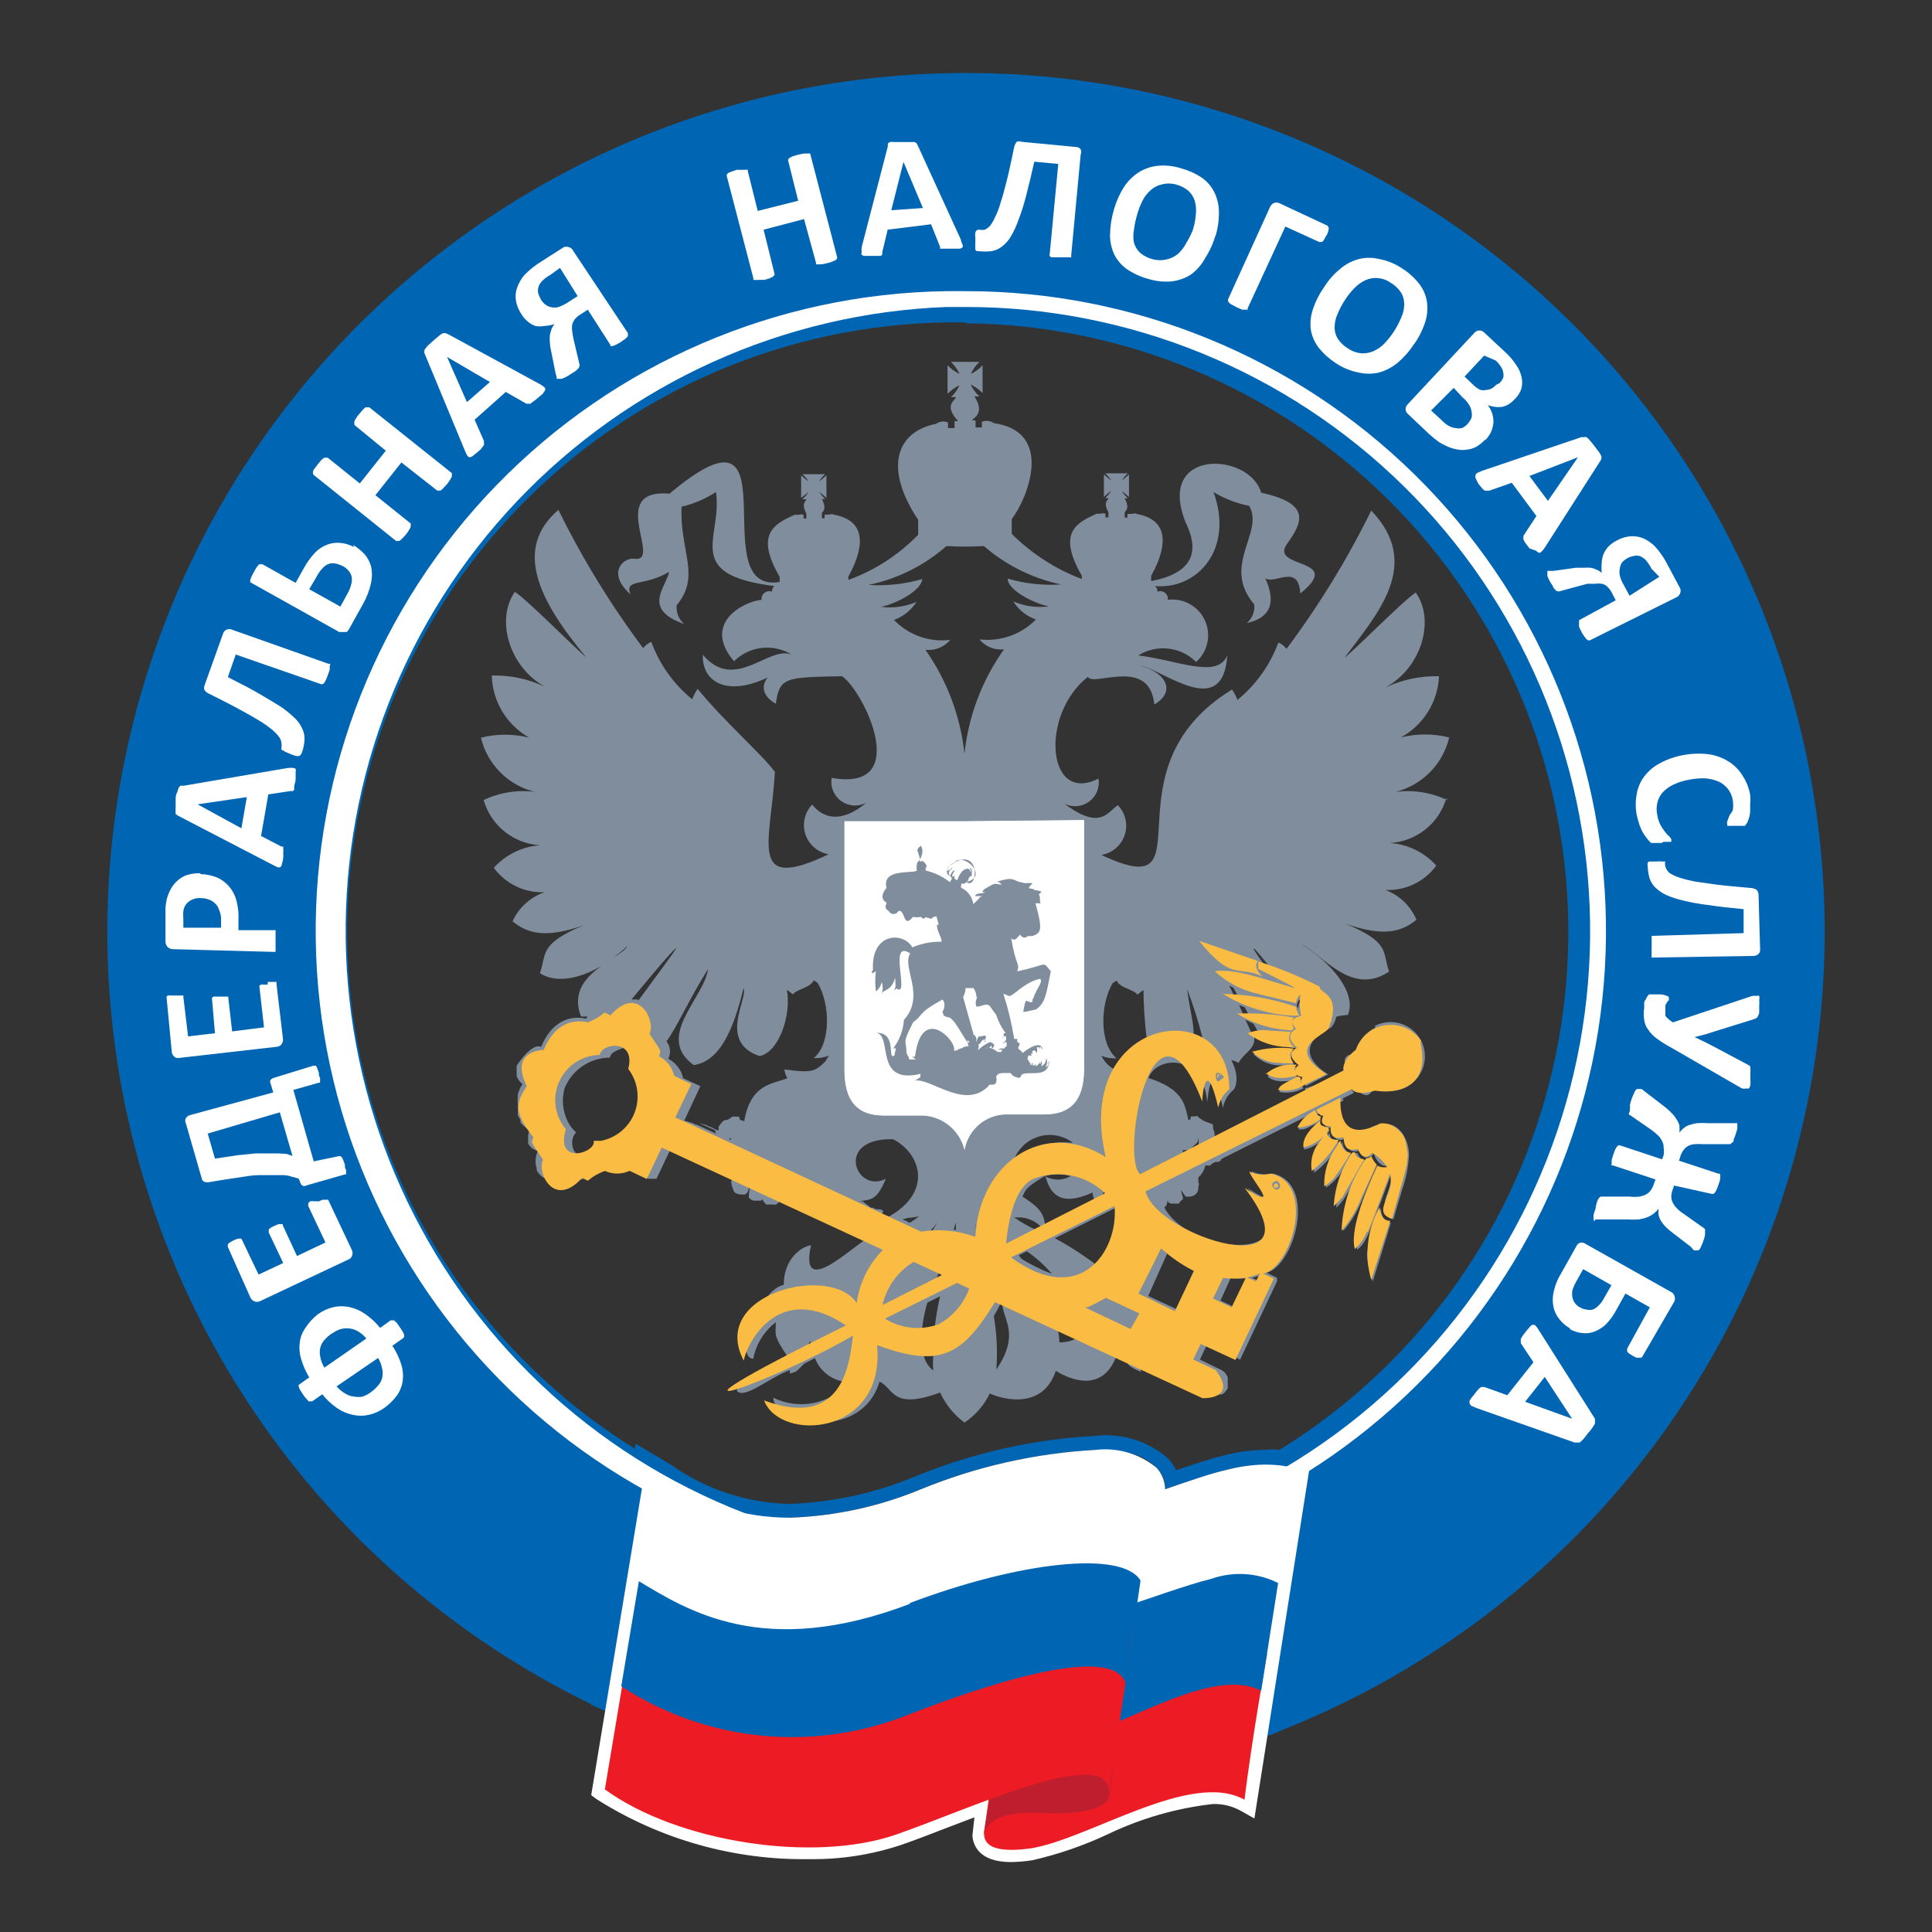 <svg width="450" height="450" viewBox="0 0 450 450" fill="none" xmlns="http://www.w3.org/2000/svg">
  <rect x="0" y="0" width="450" height="450" fill="#333333" stroke="none"/>
  <path
    d="M229.123 365.765C199.664 366.617 170.615 358.714 145.648 343.055C120.681 327.397 100.919 304.686 88.86 277.795C76.801 250.904 72.988 221.041 77.902 191.983C82.816 162.925 96.237 135.976 116.467 114.546C136.698 93.115 162.829 78.166 191.556 71.587C220.283 65.009 250.316 67.097 277.857 77.588C305.397 88.079 329.208 106.501 346.278 130.525C363.347 154.549 372.909 183.096 373.755 212.555C374.323 232.112 371.032 251.59 364.07 269.876C357.108 288.162 346.612 304.896 333.18 319.124C319.749 333.352 303.646 344.794 285.792 352.797C267.937 360.8 248.681 365.207 229.123 365.765ZM424.912 211.081C423.742 171.558 410.883 133.269 387.96 101.051C365.037 68.834 333.078 44.134 296.122 30.073C259.167 16.012 218.872 13.221 180.331 22.052C141.79 30.883 106.731 50.941 79.584 79.689C52.438 108.438 34.422 144.589 27.813 183.573C21.205 222.557 26.3 262.625 42.455 298.715C58.61 334.804 85.1 365.295 118.578 386.335C152.056 407.375 191.019 418.019 230.544 416.923C256.83 416.194 282.714 410.289 306.715 399.545C330.716 388.801 352.363 373.43 370.416 354.31C388.47 335.191 402.576 312.699 411.927 288.122C421.278 263.545 425.691 237.365 424.912 211.081Z"
    fill="#0066B3" />
  <path
    d="M224.649 362.239C186.66 361.905 150.309 346.718 123.373 319.926C96.438 293.133 81.057 256.864 80.52 218.877C79.984 180.889 94.335 144.2 120.503 116.658C146.671 89.116 182.579 72.908 220.544 71.502H224.807C263.04 71.45 299.755 86.462 326.998 113.286C354.241 140.111 369.82 176.588 370.36 214.818C370.9 253.047 356.357 289.95 329.882 317.533C303.408 345.116 267.132 361.159 228.913 362.186H224.649M224.649 365.765H229.018C268.201 364.726 305.397 348.288 332.545 320.013C359.693 291.739 374.605 253.906 374.051 214.712C373.498 175.519 357.522 138.122 329.586 110.626C301.65 83.13 264.005 67.75 224.807 67.818H220.439C180.922 68.376 143.245 84.61 115.697 112.948C88.148 141.285 72.986 179.406 73.544 218.923C74.103 258.44 90.336 296.117 118.674 323.665C147.012 351.213 185.132 366.376 224.649 365.818"
    fill="white" />
  <path
    d="M224.912 75.081H220.755C183.136 75.597 147.263 91.037 121.027 118.003C94.792 144.968 80.343 181.252 80.86 218.87C81.376 256.489 96.816 292.362 123.781 318.598C150.747 344.833 187.03 359.282 224.649 358.765H228.807C265.814 357.38 300.81 341.571 326.313 314.719C351.815 287.867 365.8 252.103 365.278 215.074C364.755 178.046 349.767 142.691 323.517 116.569C297.266 90.447 261.838 75.632 224.807 75.292L224.912 75.081ZM224.649 369.291C194.914 369.166 165.863 360.357 141.065 343.947C116.267 327.537 96.803 304.241 85.063 276.921C73.323 249.601 69.82 219.446 74.982 190.162C80.145 160.878 93.749 133.74 114.123 112.081C127.808 97.487 144.25 85.749 162.498 77.546C180.746 69.344 200.439 64.839 220.439 64.292H224.912C265.393 63.726 304.44 79.265 333.464 107.489C362.487 135.713 379.11 174.311 379.676 214.792C380.241 255.272 364.702 294.319 336.478 323.343C308.254 352.366 269.656 368.989 229.176 369.555H224.649"
    fill="#0066B3" />
  <path
    d="M366.176 330.449L359.807 320.713L355.228 326.502L366.176 330.449ZM343.807 327.923L342.702 327.449C342.702 327.449 342.334 327.134 342.334 326.923C342.237 326.669 342.237 326.388 342.334 326.134C342.622 325.709 342.938 325.305 343.281 324.923C343.585 324.48 343.919 324.057 344.281 323.66C344.479 323.434 344.71 323.239 344.965 323.081C345.032 323.052 345.103 323.037 345.176 323.037C345.248 323.037 345.32 323.052 345.386 323.081H345.807L351.071 324.976L357.176 317.292L354.228 312.87C354.211 312.713 354.211 312.554 354.228 312.397C354.176 312.225 354.176 312.042 354.228 311.87L354.65 311.134L355.492 310.028L356.439 308.923C356.523 308.819 356.626 308.733 356.744 308.67C356.861 308.606 356.99 308.567 357.123 308.555C357.123 308.555 357.492 308.555 357.702 308.818C357.963 309.109 358.192 309.426 358.386 309.765L371.492 330.449C371.51 330.624 371.51 330.801 371.492 330.976C371.516 331.186 371.516 331.397 371.492 331.607L370.965 332.449C370.659 332.891 370.325 333.313 369.965 333.713L368.807 335.186L367.965 335.976C367.777 336.033 367.575 336.033 367.386 335.976C367.161 336.023 366.928 336.023 366.702 335.976L343.807 327.923ZM368.018 304.502C368.479 304.793 369.002 304.973 369.544 305.028C370.012 305.133 370.497 305.133 370.965 305.028C371.467 304.836 371.918 304.53 372.281 304.134C372.849 303.611 373.313 302.986 373.65 302.292L375.334 299.344L368.755 295.607L367.071 298.607C366.707 299.236 366.424 299.908 366.228 300.607C366.154 301.113 366.154 301.628 366.228 302.134C366.334 302.622 366.531 303.086 366.807 303.502C367.141 303.946 367.574 304.307 368.071 304.555M365.755 309.449C364.78 308.902 363.922 308.169 363.228 307.292C362.558 306.483 362.089 305.527 361.86 304.502C361.6 303.341 361.6 302.137 361.86 300.976C362.201 299.37 362.825 297.837 363.702 296.449L367.123 290.344C367.205 290.143 367.327 289.96 367.48 289.807C367.634 289.653 367.817 289.531 368.018 289.449C368.255 289.404 368.5 289.408 368.735 289.463C368.971 289.517 369.193 289.62 369.386 289.765L389.123 300.87C389.341 300.954 389.535 301.089 389.691 301.263C389.847 301.437 389.959 301.645 390.018 301.87C390.168 302.26 390.168 302.691 390.018 303.081L382.544 315.976L382.281 316.239H381.86H381.176L380.334 315.818L379.492 315.292C379.308 315.161 379.148 315.001 379.018 314.818C378.978 314.698 378.978 314.569 379.018 314.449C378.99 314.392 378.975 314.329 378.975 314.265C378.975 314.201 378.99 314.138 379.018 314.081L384.281 304.502L378.597 301.292L376.492 305.081C375.839 306.307 375.025 307.44 374.071 308.449C373.305 309.168 372.412 309.739 371.439 310.134C370.537 310.491 369.56 310.617 368.597 310.502C367.54 310.406 366.517 310.083 365.597 309.555M371.492 284.292C371.389 284.328 371.278 284.328 371.176 284.292C371.176 284.292 371.176 284.028 371.176 283.818C371.153 283.538 371.153 283.256 371.176 282.976C371.283 282.527 371.424 282.088 371.597 281.66C371.673 281.033 371.814 280.416 372.018 279.818C372.115 279.534 372.257 279.267 372.439 279.028C372.542 278.881 372.69 278.77 372.86 278.713H373.386H379.544C380.296 278.803 381.056 278.803 381.807 278.713C382.378 278.633 382.93 278.455 383.439 278.186C383.877 277.94 384.255 277.598 384.544 277.186C384.847 276.733 385.078 276.236 385.228 275.713L385.597 274.713L375.702 271.449C375.702 271.449 375.702 271.449 375.386 271.449C375.325 271.298 375.325 271.128 375.386 270.976C375.371 270.713 375.371 270.449 375.386 270.186L375.755 268.976L376.176 267.818L376.597 267.081L376.965 266.765H377.281L387.123 270.028L387.492 269.081C387.588 268.506 387.588 267.919 387.492 267.344C387.518 266.834 387.409 266.325 387.176 265.87C386.946 265.36 386.625 264.897 386.228 264.502C385.716 264.01 385.171 263.553 384.597 263.134L379.334 259.502L379.649 258.765C379.615 258.574 379.615 258.378 379.649 258.186C379.633 257.906 379.633 257.625 379.649 257.344C379.744 256.898 379.867 256.459 380.018 256.028C380.168 255.597 380.344 255.176 380.544 254.765C380.646 254.493 380.77 254.229 380.913 253.976L381.281 253.66C381.416 253.607 381.567 253.607 381.702 253.66C381.702 253.66 381.702 253.66 382.018 253.66H382.386L382.913 254.081L387.281 257.449C388.003 257.962 388.673 258.543 389.281 259.186C389.76 259.631 390.168 260.145 390.492 260.713C390.814 261.154 391.047 261.655 391.176 262.186C391.205 262.73 391.205 263.274 391.176 263.818C391.453 263.418 391.79 263.063 392.176 262.765C392.562 262.436 393.009 262.186 393.492 262.028C394.076 261.84 394.674 261.699 395.281 261.607C396.104 261.546 396.931 261.546 397.755 261.607H403.755H404.334C404.436 261.571 404.547 261.571 404.649 261.607C404.649 261.607 404.649 261.87 404.649 262.081C404.669 262.344 404.669 262.608 404.649 262.87C404.561 263.301 404.438 263.723 404.281 264.134C404.159 264.567 404 264.99 403.807 265.397C403.807 265.713 403.807 266.028 403.386 266.134C403.289 266.298 403.141 266.427 402.965 266.502H402.439H396.702C396.019 266.444 395.332 266.444 394.65 266.502C394.134 266.539 393.633 266.682 393.176 266.923C392.767 267.168 392.409 267.49 392.123 267.87C391.802 268.32 391.553 268.817 391.386 269.344L391.071 270.344L400.334 273.397C400.436 273.364 400.547 273.364 400.649 273.397C400.649 273.397 400.649 273.397 400.649 273.87C400.692 274.132 400.692 274.399 400.649 274.66C400.576 275.077 400.452 275.483 400.281 275.87C400.166 276.265 400.026 276.652 399.86 277.028C399.755 277.292 399.613 277.54 399.439 277.765C399.359 277.912 399.228 278.024 399.071 278.081H398.702L389.913 276.134L389.597 277.081C389.395 277.602 389.288 278.154 389.281 278.713C389.279 279.187 389.387 279.656 389.597 280.081C389.843 280.566 390.162 281.01 390.544 281.397C390.997 281.881 391.51 282.306 392.071 282.66L396.755 285.976C396.898 286.054 397.024 286.161 397.123 286.292C397.176 286.463 397.176 286.646 397.123 286.818C397.166 287.097 397.166 287.381 397.123 287.66C397.054 288.112 396.93 288.554 396.755 288.976C396.633 289.393 396.475 289.798 396.281 290.186C396.18 290.442 396.056 290.689 395.913 290.923C395.818 291.057 395.691 291.165 395.544 291.239H395.176H394.544L393.755 290.344L389.913 287.397C389.269 286.925 388.654 286.415 388.071 285.87C387.638 285.437 387.25 284.961 386.913 284.449C386.656 284.023 386.461 283.562 386.334 283.081C386.254 282.575 386.254 282.06 386.334 281.555C385.953 281.999 385.53 282.404 385.071 282.765C384.615 283.09 384.12 283.355 383.597 283.555C382.984 283.78 382.349 283.939 381.702 284.028C380.826 284.089 379.947 284.089 379.071 284.028H371.597M389.386 244.081C388.157 243.433 386.979 242.694 385.86 241.871C385.061 241.307 384.382 240.592 383.86 239.765C383.353 239.111 383.043 238.326 382.965 237.502C382.807 236.614 382.807 235.706 382.965 234.818V233.765C382.965 233.449 382.965 233.134 383.334 232.818C383.424 232.557 383.548 232.31 383.702 232.081L384.071 231.607H384.386H384.86H385.597H386.649C387.212 231.624 387.766 231.749 388.281 231.976C388.597 231.976 388.755 232.344 388.702 232.555C388.746 232.692 388.746 232.839 388.702 232.976C388.536 233.109 388.394 233.269 388.281 233.449C388.136 233.665 388.013 233.894 387.913 234.134C387.876 234.448 387.876 234.766 387.913 235.081C387.86 235.342 387.86 235.61 387.913 235.871C387.868 236.114 387.868 236.364 387.913 236.607C388.092 236.862 388.305 237.092 388.544 237.292C388.883 237.61 389.253 237.892 389.649 238.134L408.123 231.976C408.471 231.915 408.828 231.915 409.176 231.976C409.266 231.933 409.365 231.912 409.465 231.912C409.565 231.912 409.664 231.933 409.755 231.976C409.831 232.251 409.831 232.542 409.755 232.818C409.794 233.326 409.794 233.836 409.755 234.344C409.755 234.976 409.755 235.449 409.755 235.818C409.723 236.137 409.614 236.444 409.439 236.713C409.357 236.914 409.208 237.081 409.018 237.186L408.334 237.449L400.018 240.028L397.386 240.87L394.702 241.555L397.228 242.765L399.755 244.081L407.281 248.081C407.444 248.175 407.588 248.3 407.702 248.449C407.72 248.607 407.72 248.766 407.702 248.923C407.728 249.221 407.728 249.52 407.702 249.818C407.702 250.186 407.702 250.713 407.702 251.292C407.731 251.765 407.731 252.239 407.702 252.713C407.645 252.993 407.538 253.26 407.386 253.502C407.314 253.544 407.233 253.566 407.149 253.566C407.066 253.566 406.985 253.544 406.913 253.502C406.515 253.602 406.099 253.602 405.702 253.502L389.386 244.081ZM385.071 223.028H384.702C384.654 222.892 384.654 222.744 384.702 222.607C384.662 222.346 384.662 222.079 384.702 221.818C384.667 221.398 384.667 220.975 384.702 220.555V219.239C384.702 218.923 384.702 218.66 384.702 218.449C384.682 218.292 384.682 218.133 384.702 217.976H385.071L406.123 217.344V211.765C403.018 211.449 400.334 211.186 398.071 210.818C396.066 210.603 394.079 210.252 392.123 209.765C390.732 209.461 389.375 209.021 388.071 208.449C387.141 208.009 386.288 207.423 385.544 206.713C384.913 206.079 384.444 205.303 384.176 204.449C383.939 203.501 383.798 202.531 383.755 201.555C383.729 201.38 383.729 201.203 383.755 201.028C383.83 200.883 383.938 200.757 384.071 200.66H384.702H385.702C386.174 200.607 386.651 200.607 387.123 200.66H387.913C387.891 200.736 387.855 200.808 387.807 200.87C387.839 200.991 387.839 201.118 387.807 201.239C387.831 201.643 387.938 202.037 388.123 202.397C388.348 202.851 388.694 203.233 389.123 203.502C389.806 203.896 390.529 204.213 391.281 204.449C392.456 204.817 393.651 205.115 394.86 205.344L400.123 206.081C402.228 206.344 404.755 206.555 407.702 206.818C408.205 206.83 408.695 206.975 409.123 207.239C409.404 207.52 409.572 207.895 409.597 208.292L409.965 221.081C409.993 221.281 409.974 221.485 409.91 221.677C409.846 221.868 409.739 222.043 409.597 222.186C409.429 222.346 409.23 222.469 409.013 222.551C408.796 222.632 408.565 222.669 408.334 222.66L385.071 223.028ZM386.965 196.344H386.123H385.544H385.071H384.597C384.324 196.127 384.077 195.88 383.86 195.607C383.544 195.239 383.228 194.765 382.86 194.239C382.492 193.713 382.228 193.028 381.913 192.292C381.64 191.48 381.412 190.654 381.228 189.818C380.915 188.201 380.915 186.54 381.228 184.923C381.475 183.453 382.07 182.063 382.965 180.871C383.919 179.602 385.141 178.56 386.544 177.818C388.191 176.919 389.966 176.28 391.807 175.923C393.782 175.528 395.806 175.439 397.807 175.66C399.467 175.865 401.064 176.422 402.492 177.292C403.842 178.099 404.979 179.218 405.807 180.555C406.736 181.935 407.364 183.495 407.649 185.134C407.725 185.833 407.725 186.539 407.649 187.239C407.649 187.923 407.649 188.555 407.649 189.186C407.583 189.741 407.459 190.288 407.281 190.818C407.174 191.19 407.015 191.544 406.807 191.871L406.439 192.344C406.299 192.364 406.158 192.364 406.018 192.344C405.809 192.382 405.595 192.382 405.386 192.344H404.492H403.439C403.212 192.371 402.982 192.371 402.755 192.344C402.619 192.397 402.469 192.397 402.334 192.344C402.306 192.296 402.291 192.242 402.291 192.186C402.291 192.131 402.306 192.076 402.334 192.028C402.231 191.775 402.231 191.492 402.334 191.239L402.86 189.87C403.129 189.518 403.375 189.149 403.597 188.765C403.724 187.963 403.724 187.146 403.597 186.344C403.43 185.386 403.032 184.483 402.439 183.713C401.853 182.999 401.116 182.424 400.281 182.028C399.306 181.632 398.277 181.383 397.228 181.292C395.957 181.248 394.685 181.354 393.439 181.607C392.123 181.82 390.845 182.228 389.649 182.818C388.719 183.274 387.88 183.899 387.176 184.66C386.614 185.351 386.218 186.161 386.018 187.028C385.807 187.964 385.807 188.935 386.018 189.87C386.144 190.699 386.411 191.5 386.807 192.239C387.115 192.793 387.467 193.321 387.86 193.818C388.135 194.187 388.453 194.523 388.807 194.818C389.012 195.01 389.173 195.243 389.281 195.502C389.281 195.502 389.281 195.765 389.281 195.818C389.281 195.871 389.281 195.818 389.281 196.081H388.597H387.492M386.492 134.344L384.65 132.449C384.279 131.683 383.8 130.974 383.228 130.344C382.846 129.984 382.4 129.698 381.913 129.502C381.445 129.399 380.96 129.399 380.492 129.502C379.977 129.603 379.48 129.781 379.018 130.028C378.573 130.288 378.166 130.607 377.807 130.976C377.524 131.421 377.344 131.925 377.281 132.449C377.173 132.97 377.173 133.508 377.281 134.028C377.469 134.83 377.789 135.595 378.228 136.292L379.544 138.765L386.492 134.344ZM370.334 149.134C370.198 149.187 370.048 149.187 369.913 149.134C369.913 149.134 369.913 149.134 369.492 148.871L369.018 148.239C368.762 147.889 368.533 147.519 368.334 147.134L367.807 146.028C367.761 145.767 367.761 145.5 367.807 145.239C367.755 145.067 367.755 144.884 367.807 144.713C367.779 144.627 367.779 144.535 367.807 144.449L376.334 139.818L375.439 138.081C375.16 137.529 374.786 137.03 374.334 136.607C373.999 136.285 373.579 136.066 373.123 135.976C372.618 135.888 372.102 135.888 371.597 135.976H369.702L363.281 137.713C363.128 137.769 362.96 137.769 362.807 137.713C362.807 137.713 362.492 137.713 362.334 137.449C362.115 137.244 361.921 137.015 361.755 136.765C361.755 136.449 361.334 136.028 361.071 135.555C360.837 135.128 360.626 134.688 360.439 134.239C360.385 133.979 360.385 133.71 360.439 133.449C360.406 133.293 360.406 133.132 360.439 132.976H360.913H361.807L367.071 132.239H368.965C369.491 132.208 370.018 132.208 370.544 132.239C371.02 132.333 371.481 132.492 371.913 132.713C372.345 132.876 372.739 133.127 373.071 133.449C372.993 132.662 372.993 131.869 373.071 131.081C373.099 130.379 373.241 129.685 373.492 129.028C373.778 128.389 374.169 127.802 374.65 127.292C375.197 126.729 375.838 126.265 376.544 125.923C377.496 125.371 378.555 125.03 379.649 124.923C380.669 124.826 381.696 124.97 382.649 125.344C383.69 125.795 384.636 126.438 385.439 127.239C386.589 128.487 387.563 129.886 388.334 131.397L391.334 137.028C391.486 137.399 391.486 137.815 391.334 138.186C391.264 138.4 391.147 138.596 390.992 138.76C390.838 138.924 390.649 139.052 390.439 139.134L370.334 149.134ZM367.544 106.502L356.228 110.871L360.544 116.66L367.544 106.502ZM359.807 127.555C359.614 127.892 359.365 128.195 359.071 128.449C359.003 128.541 358.916 128.616 358.816 128.671C358.716 128.725 358.605 128.757 358.492 128.765C358.226 128.669 357.991 128.506 357.807 128.292L356.228 127.713L355.281 126.449C355.101 126.209 354.959 125.943 354.86 125.66C354.823 125.587 354.804 125.505 354.804 125.423C354.804 125.341 354.823 125.26 354.86 125.186C354.831 125.12 354.816 125.048 354.816 124.976C354.816 124.903 354.831 124.832 354.86 124.765L357.86 120.186L352.123 112.449L346.86 114.292H346.334H345.86C345.622 114.152 345.409 113.974 345.228 113.765L344.334 112.66L343.702 111.397C343.618 111.14 343.618 110.864 343.702 110.607C343.775 110.401 343.927 110.231 344.123 110.134L345.228 109.66L368.334 101.818H368.965C369.156 101.775 369.354 101.775 369.544 101.818C369.798 102.019 370.028 102.248 370.228 102.502C370.544 102.818 370.86 103.239 371.281 103.765L372.439 105.292C372.652 105.585 372.829 105.903 372.965 106.239C373.038 106.461 373.038 106.701 372.965 106.923C372.89 107.131 372.784 107.326 372.65 107.502L359.807 127.555ZM349.281 89.239C349.614 88.874 349.897 88.467 350.123 88.028C350.226 87.614 350.226 87.18 350.123 86.765C350.06 86.315 349.898 85.883 349.65 85.502C349.299 84.939 348.874 84.425 348.386 83.976L345.702 82.818L341.123 87.713L343.281 89.765C343.724 90.204 344.24 90.56 344.807 90.818C345.258 90.92 345.725 90.92 346.176 90.818C346.599 90.814 347.015 90.705 347.386 90.502C347.792 90.298 348.151 90.011 348.439 89.66M341.86 98.713C342.213 98.294 342.513 97.835 342.755 97.344C342.856 96.858 342.856 96.357 342.755 95.871C342.681 95.308 342.483 94.769 342.176 94.292C341.76 93.606 341.226 93 340.597 92.502L338.597 90.344L333.334 95.607L336.123 98.186C336.561 98.644 337.078 99.018 337.65 99.292C338.09 99.527 338.573 99.67 339.071 99.713C339.539 99.812 340.023 99.812 340.492 99.713C340.971 99.506 341.401 99.201 341.755 98.818M345.86 102.449C345.289 103.066 344.634 103.597 343.913 104.028C343.246 104.398 342.512 104.63 341.755 104.713C341.024 104.844 340.275 104.844 339.544 104.713C338.784 104.593 338.042 104.381 337.334 104.081C336.591 103.761 335.87 103.392 335.176 102.976C334.409 102.418 333.671 101.82 332.965 101.186L327.965 96.45C327.803 96.322 327.667 96.163 327.568 95.983C327.468 95.802 327.407 95.602 327.386 95.397C327.377 95.161 327.42 94.925 327.511 94.707C327.602 94.489 327.739 94.294 327.913 94.134L343.386 77.555C343.531 77.372 343.715 77.225 343.925 77.125C344.134 77.025 344.364 76.974 344.597 76.976C345.013 76.982 345.411 77.152 345.702 77.45L350.439 81.871C351.47 82.779 352.373 83.824 353.123 84.976C353.736 85.806 354.167 86.757 354.386 87.765C354.597 88.648 354.597 89.567 354.386 90.45C354.083 91.412 353.54 92.281 352.807 92.976C352.403 93.419 351.943 93.808 351.439 94.134C350.957 94.442 350.422 94.656 349.86 94.765C349.319 94.844 348.77 94.844 348.228 94.765C347.651 94.7 347.085 94.558 346.544 94.344C346.959 94.929 347.296 95.566 347.544 96.239C347.752 96.903 347.858 97.595 347.86 98.292C347.803 99.012 347.644 99.721 347.386 100.397C347.055 101.157 346.592 101.852 346.018 102.449M324.65 77.239C325.33 76.19 325.911 75.08 326.386 73.923C326.826 72.984 327.059 71.961 327.071 70.923C327.086 69.983 326.85 69.057 326.386 68.239C325.79 67.291 324.979 66.498 324.018 65.923C323.173 65.298 322.179 64.906 321.136 64.786C320.092 64.666 319.035 64.822 318.071 65.239C317.13 65.683 316.275 66.289 315.544 67.028C314.713 67.861 313.972 68.778 313.334 69.765C312.626 70.826 312.027 71.954 311.544 73.134C311.105 74.073 310.871 75.096 310.86 76.134C310.825 77.076 311.063 78.008 311.544 78.818C312.155 79.754 312.963 80.544 313.913 81.134C314.834 81.774 315.902 82.172 317.018 82.292C317.989 82.349 318.96 82.187 319.86 81.818C320.824 81.388 321.699 80.781 322.439 80.028C323.258 79.167 323.998 78.233 324.65 77.239ZM329.439 80.028C328.38 81.681 327.085 83.17 325.597 84.45C324.316 85.514 322.828 86.302 321.228 86.765C319.653 87.133 318.014 87.133 316.439 86.765C314.558 86.404 312.769 85.67 311.176 84.607C309.66 83.635 308.31 82.427 307.176 81.028C306.246 79.825 305.615 78.418 305.334 76.923C305.111 75.333 305.255 73.713 305.755 72.186C306.359 70.308 307.246 68.533 308.386 66.923C309.396 65.28 310.677 63.821 312.176 62.607C313.428 61.541 314.903 60.768 316.492 60.344C318.064 59.95 319.709 59.95 321.281 60.344C323.165 60.694 324.957 61.429 326.544 62.502C328.053 63.441 329.389 64.634 330.492 66.028C331.441 67.22 332.075 68.632 332.334 70.134C332.582 71.699 332.475 73.3 332.018 74.818C331.427 76.692 330.557 78.466 329.439 80.081M308.86 54.923C308.736 55.238 308.577 55.538 308.386 55.818C308.287 56.023 308.143 56.202 307.965 56.344C307.844 56.373 307.718 56.373 307.597 56.344C307.478 56.389 307.347 56.389 307.228 56.344L299.386 52.765L290.597 71.818C290.629 71.921 290.629 72.031 290.597 72.134H290.123H289.334L288.123 71.607L287.018 71.028C286.758 70.923 286.524 70.761 286.334 70.555C286.196 70.442 286.088 70.297 286.018 70.134C286.018 70.134 286.018 70.134 286.018 69.765L295.807 48.239C295.971 47.819 296.292 47.479 296.702 47.292C297.091 47.136 297.524 47.136 297.913 47.292L309.176 52.555C309.176 52.555 309.492 52.87 309.492 53.239C309.436 53.815 309.257 54.371 308.965 54.87M277.86 53.502C278.226 52.304 278.456 51.068 278.544 49.818C278.65 48.793 278.561 47.757 278.281 46.765C278.003 45.877 277.495 45.078 276.807 44.45C275.967 43.745 274.977 43.24 273.913 42.976C272.811 42.666 271.646 42.666 270.544 42.976C269.603 43.188 268.732 43.642 268.018 44.292C267.238 44.97 266.595 45.792 266.123 46.713C265.608 47.761 265.185 48.853 264.86 49.976C264.522 51.13 264.275 52.309 264.123 53.502C263.929 54.51 263.929 55.547 264.123 56.555C264.393 57.462 264.902 58.281 265.597 58.923C266.456 59.631 267.463 60.134 268.544 60.397C269.632 60.678 270.773 60.678 271.86 60.397C272.81 60.164 273.693 59.713 274.439 59.081C275.209 58.352 275.85 57.498 276.334 56.555C276.934 55.585 277.444 54.564 277.86 53.502ZM283.123 54.765C282.603 56.629 281.804 58.403 280.755 60.028C279.918 61.61 278.73 62.979 277.281 64.028C275.902 64.863 274.357 65.384 272.755 65.555C270.98 65.692 269.195 65.496 267.492 64.976C265.749 64.516 264.094 63.769 262.597 62.765C261.332 61.91 260.3 60.752 259.597 59.397C258.906 57.969 258.546 56.404 258.544 54.818C258.566 52.804 258.867 50.802 259.439 48.87C259.956 47.014 260.735 45.242 261.755 43.607C262.663 42.224 263.845 41.042 265.229 40.134C266.6 39.285 268.149 38.763 269.755 38.607C271.53 38.449 273.319 38.646 275.018 39.186C276.738 39.639 278.374 40.367 279.86 41.344C281.111 42.201 282.124 43.36 282.807 44.713C283.509 46.12 283.887 47.667 283.913 49.239C283.944 51.236 283.66 53.225 283.071 55.134M249.492 59.607C249.521 59.711 249.521 59.82 249.492 59.923C249.336 59.961 249.174 59.961 249.018 59.923H248.229H246.913H245.65H244.86C244.705 59.862 244.575 59.751 244.492 59.607C244.453 59.554 244.432 59.489 244.432 59.423C244.432 59.357 244.453 59.293 244.492 59.239L246.492 38.186L240.913 37.66C240.229 40.713 239.597 43.292 239.018 45.555C238.439 47.818 237.807 49.713 237.176 51.344C236.715 52.684 236.115 53.971 235.386 55.186C234.856 56.067 234.159 56.836 233.334 57.45C232.629 58 231.796 58.363 230.913 58.502C229.951 58.613 228.98 58.613 228.018 58.502H227.492L227.176 58.186C227.142 57.959 227.142 57.729 227.176 57.502C227.149 57.169 227.149 56.835 227.176 56.502C227.176 55.923 227.176 55.45 227.176 55.134C227.101 54.876 227.101 54.602 227.176 54.344C227.167 54.16 227.218 53.977 227.323 53.825C227.428 53.673 227.579 53.56 227.755 53.502H228.176C228.576 53.58 228.987 53.58 229.386 53.502C229.841 53.28 230.251 52.977 230.597 52.607C231.062 51.99 231.451 51.318 231.755 50.607C232.321 49.502 232.763 48.337 233.071 47.134C233.544 45.765 234.018 43.976 234.544 41.87C235.071 39.765 235.597 37.292 236.176 34.45C236.269 33.932 236.486 33.444 236.807 33.028C237.162 32.885 237.558 32.885 237.913 33.028L250.65 34.239C250.853 34.243 251.053 34.292 251.235 34.383C251.417 34.474 251.577 34.605 251.702 34.765C251.792 34.964 251.839 35.179 251.839 35.397C251.839 35.615 251.792 35.83 251.702 36.028L249.492 59.607ZM210.439 37.713L207.597 48.976L214.965 48.45L210.439 37.713ZM223.807 55.818C223.807 56.292 224.123 56.713 224.176 56.976C224.231 57.072 224.261 57.181 224.261 57.292C224.261 57.403 224.231 57.511 224.176 57.607C223.982 57.806 223.717 57.919 223.439 57.923H221.86H220.281H219.386H218.965C218.955 57.783 218.955 57.642 218.965 57.502L216.86 52.239L206.755 53.502L205.492 58.765C205.521 58.94 205.521 59.117 205.492 59.292C205.408 59.435 205.278 59.547 205.123 59.607H204.281H202.913H201.439C201.169 59.618 200.905 59.523 200.702 59.344C200.655 59.245 200.631 59.138 200.631 59.028C200.631 58.919 200.655 58.811 200.702 58.713C200.644 58.329 200.644 57.938 200.702 57.555L206.807 34.028C206.769 33.837 206.769 33.641 206.807 33.45C206.93 33.287 207.094 33.16 207.281 33.081C207.596 33.04 207.914 33.04 208.229 33.081H209.913H211.755H212.913C213.135 33.122 213.338 33.232 213.492 33.397C213.63 33.57 213.737 33.766 213.807 33.976L223.807 55.818ZM194.965 59.818C195.018 59.953 195.018 60.104 194.965 60.239L194.65 60.607L193.86 60.923C193.478 61.107 193.07 61.231 192.65 61.292C192.238 61.419 191.815 61.507 191.386 61.555H190.597C190.425 61.608 190.242 61.608 190.071 61.555C190.046 61.451 190.046 61.343 190.071 61.239L187.281 51.028L177.86 53.502L180.386 63.713C180.411 63.771 180.424 63.834 180.424 63.897C180.424 63.96 180.411 64.023 180.386 64.081L180.018 64.45L179.281 64.818L178.071 65.186H176.807C176.528 65.229 176.244 65.229 175.965 65.186C175.81 65.224 175.647 65.224 175.492 65.186C175.468 65.137 175.456 65.083 175.456 65.028C175.456 64.974 175.468 64.92 175.492 64.871L169.281 41.028C169.26 40.907 169.26 40.782 169.281 40.66L169.597 40.292L170.386 39.976L171.597 39.555H172.86H173.702C173.854 39.493 174.024 39.493 174.176 39.555V39.87L176.492 49.134L185.913 46.765L183.597 37.502C183.572 37.444 183.56 37.381 183.56 37.318C183.56 37.255 183.572 37.192 183.597 37.134C183.67 36.987 183.779 36.86 183.913 36.765L184.65 36.397L185.913 36.028L187.176 35.765H187.965C188.117 35.704 188.287 35.704 188.439 35.765H188.702L194.965 59.818ZM130.439 62.397L128.176 64.028C127.412 64.442 126.719 64.975 126.123 65.607C125.768 65.995 125.514 66.465 125.386 66.976C125.256 67.441 125.256 67.932 125.386 68.397C125.552 68.889 125.764 69.365 126.018 69.818C126.298 70.263 126.654 70.655 127.071 70.976C127.462 71.261 127.911 71.459 128.386 71.555C128.908 71.658 129.444 71.658 129.965 71.555C130.743 71.296 131.485 70.942 132.176 70.502L134.544 68.976L130.439 62.397ZM146.229 77.555C146.253 77.613 146.266 77.676 146.266 77.739C146.266 77.802 146.253 77.865 146.229 77.923C146.277 78.059 146.277 78.208 146.229 78.344L145.65 78.923L144.597 79.66L143.492 80.292L142.702 80.607H142.176C142.148 80.522 142.148 80.43 142.176 80.344L136.913 72.134L135.281 73.186C134.735 73.496 134.253 73.907 133.86 74.397C133.584 74.755 133.387 75.168 133.281 75.607C133.201 76.113 133.201 76.628 133.281 77.134C133.344 77.772 133.449 78.405 133.597 79.028L134.965 84.818V85.344C134.889 85.535 134.782 85.713 134.65 85.871L134.018 86.45L132.86 87.186C132.459 87.465 132.037 87.711 131.597 87.923L130.808 88.239H129.913H129.65V87.765C129.54 87.474 129.452 87.175 129.386 86.871L128.334 81.607C128.179 80.987 128.091 80.352 128.071 79.713C128.018 79.17 128.018 78.624 128.071 78.081C128.163 77.617 128.286 77.16 128.439 76.713C128.613 76.281 128.843 75.874 129.123 75.502C128.371 75.735 127.594 75.876 126.808 75.923C126.112 76.055 125.398 76.055 124.702 75.923C124.042 75.695 123.433 75.337 122.913 74.871C122.3 74.371 121.783 73.765 121.386 73.081C120.783 72.174 120.371 71.153 120.176 70.081C119.998 69.058 120.089 68.006 120.439 67.028C120.816 65.952 121.387 64.953 122.123 64.081C123.298 62.863 124.625 61.802 126.071 60.923L131.334 57.555C131.692 57.434 132.08 57.434 132.439 57.555C132.669 57.601 132.884 57.702 133.067 57.848C133.25 57.995 133.396 58.183 133.492 58.397L146.229 77.555ZM104.123 83.134L108.755 93.66L114.123 88.976L104.123 83.134ZM125.702 89.45C126.064 89.632 126.401 89.862 126.702 90.134C126.796 90.199 126.874 90.285 126.929 90.386C126.983 90.486 127.014 90.598 127.018 90.713C126.946 90.977 126.8 91.214 126.597 91.397C126.597 91.713 125.965 92.028 125.492 92.502C125.095 92.865 124.673 93.2 124.229 93.502L123.544 94.028C123.372 94.073 123.191 94.073 123.018 94.028H122.597L117.808 91.292L110.544 97.765L112.702 102.66C112.722 102.835 112.722 103.011 112.702 103.186C112.739 103.26 112.759 103.341 112.759 103.423C112.759 103.505 112.739 103.587 112.702 103.66C112.566 103.915 112.388 104.147 112.176 104.344C112.176 104.607 111.597 104.923 111.176 105.344L110.071 106.239C109.859 106.402 109.601 106.495 109.334 106.502C109.134 106.446 108.963 106.314 108.86 106.134C108.643 105.806 108.466 105.452 108.334 105.081L98.965 82.502C98.864 82.326 98.81 82.126 98.81 81.923C98.81 81.72 98.864 81.52 98.965 81.344L99.597 80.555L100.808 79.45L102.229 78.239C102.509 77.98 102.829 77.767 103.176 77.607C103.384 77.565 103.599 77.565 103.808 77.607L104.439 77.871L125.702 89.45ZM105.229 110.186C105.252 110.236 105.264 110.29 105.264 110.344C105.264 110.399 105.252 110.453 105.229 110.502C105.278 110.674 105.278 110.857 105.229 111.028L104.86 111.713C104.644 112.083 104.397 112.435 104.123 112.765L103.229 113.713C103.065 113.918 102.869 114.095 102.65 114.239C102.497 114.295 102.329 114.295 102.176 114.239C102.119 114.267 102.056 114.281 101.992 114.281C101.928 114.281 101.865 114.267 101.808 114.239L93.492 107.713L87.439 115.344L95.65 121.923C95.673 121.972 95.685 122.026 95.685 122.081C95.685 122.136 95.673 122.19 95.65 122.239C95.65 122.239 95.65 122.502 95.65 122.713C95.559 122.973 95.435 123.221 95.281 123.449C95.065 123.82 94.818 124.172 94.544 124.502C94.272 124.842 93.973 125.159 93.65 125.449C93.481 125.67 93.266 125.85 93.018 125.976C92.882 126.024 92.733 126.024 92.597 125.976C92.539 126 92.476 126.013 92.413 126.013C92.35 126.013 92.287 126 92.229 125.976L73.176 110.713C73.062 110.632 72.971 110.523 72.913 110.397C72.868 110.224 72.868 110.043 72.913 109.871C72.913 109.871 72.913 109.449 73.281 109.134L74.018 108.134L74.86 107.134C75.072 106.938 75.301 106.762 75.544 106.607H75.965H76.334L83.808 112.607L89.86 104.976L82.544 98.976C82.544 98.976 82.544 98.976 82.544 98.66C82.495 98.488 82.495 98.306 82.544 98.134C82.648 97.896 82.771 97.667 82.913 97.45C83.137 97.071 83.402 96.718 83.702 96.397L84.544 95.397L85.123 94.871H85.65H86.018L105.229 110.186ZM79.965 131.923C79.439 131.63 78.871 131.417 78.281 131.292C77.781 131.16 77.255 131.16 76.755 131.292C76.194 131.457 75.686 131.765 75.281 132.186C74.641 132.835 74.108 133.581 73.702 134.397L72.018 137.239L79.281 141.292L80.808 138.502C81.305 137.691 81.662 136.801 81.86 135.871C82.001 135.3 82.001 134.704 81.86 134.134C81.713 133.635 81.442 133.182 81.071 132.818C80.766 132.449 80.39 132.144 79.965 131.923ZM82.229 126.923C83.22 127.514 84.123 128.24 84.913 129.081C85.634 129.918 86.156 130.908 86.439 131.976C86.704 133.207 86.704 134.481 86.439 135.713C86.034 137.564 85.342 139.34 84.386 140.976L81.229 146.66L80.808 147.186C80.655 147.243 80.487 147.243 80.334 147.186C80.126 147.238 79.91 147.238 79.702 147.186C79.459 147.233 79.209 147.233 78.965 147.186L58.281 135.607V135.134C58.348 134.84 58.455 134.557 58.597 134.292C58.76 133.908 58.953 133.538 59.176 133.186C59.36 132.804 59.571 132.434 59.807 132.081L60.334 131.449C60.47 131.401 60.619 131.401 60.755 131.449C60.89 131.397 61.041 131.397 61.176 131.449L68.86 135.765L70.65 132.555C71.391 131.161 72.311 129.869 73.386 128.713C74.172 127.904 75.124 127.275 76.176 126.871C77.147 126.496 78.192 126.352 79.229 126.449C80.375 126.546 81.488 126.887 82.492 127.449M76.492 154.607C76.492 154.607 76.492 154.607 76.808 154.607C77.123 154.607 76.808 154.871 76.808 155.081C76.824 155.361 76.824 155.643 76.808 155.923C76.69 156.334 76.549 156.738 76.386 157.134C76.256 157.547 76.097 157.952 75.913 158.344C75.812 158.584 75.689 158.813 75.544 159.028C75.431 159.166 75.287 159.274 75.123 159.344C75.066 159.372 75.003 159.387 74.939 159.387C74.875 159.387 74.812 159.372 74.755 159.344L54.913 152.449L53.071 157.713C55.86 159.134 58.334 160.397 60.229 161.502C62.123 162.607 63.965 163.713 65.492 164.66C66.664 165.488 67.772 166.403 68.808 167.397C69.528 168.121 70.1 168.979 70.492 169.923C70.856 170.75 71.001 171.656 70.913 172.555C70.835 173.527 70.622 174.483 70.281 175.397C70.206 175.544 70.118 175.685 70.018 175.818C69.975 175.893 69.914 175.956 69.841 176.002C69.767 176.048 69.683 176.075 69.597 176.081C69.39 176.135 69.173 176.135 68.965 176.081L67.965 175.765L66.755 175.239C66.481 175.154 66.23 175.011 66.018 174.818C65.924 174.812 65.834 174.785 65.752 174.74C65.67 174.694 65.599 174.631 65.544 174.555C65.519 174.433 65.519 174.308 65.544 174.186C65.621 173.786 65.621 173.376 65.544 172.976C65.481 172.475 65.281 172.001 64.965 171.607C64.493 170.981 63.945 170.415 63.334 169.923C62.385 169.151 61.383 168.447 60.334 167.818C59.071 167.046 57.492 166.151 55.597 165.134C53.702 164.081 51.439 162.976 48.86 161.66C48.378 161.486 47.957 161.175 47.65 160.765C47.572 160.582 47.531 160.385 47.531 160.186C47.531 159.987 47.572 159.79 47.65 159.607L51.965 147.555C52.027 147.359 52.13 147.178 52.266 147.024C52.401 146.87 52.568 146.746 52.755 146.66C52.953 146.57 53.169 146.523 53.386 146.523C53.604 146.523 53.82 146.57 54.018 146.66L76.492 154.607ZM46.018 187.344L56.229 192.923L57.492 185.66L46.018 187.344ZM67.071 178.871C67.473 178.829 67.879 178.829 68.281 178.871C68.281 178.871 68.755 178.871 68.86 179.134C68.965 179.397 68.86 179.555 68.86 179.923C68.86 180.292 68.86 180.818 68.86 181.449C68.86 182.081 68.597 182.66 68.544 183.028C68.492 183.397 68.544 183.713 68.544 183.923L68.229 184.239C68.075 184.291 67.909 184.291 67.755 184.239L62.492 185.028L60.807 194.713L65.544 197.186H65.965C66.003 197.342 66.003 197.504 65.965 197.66C66.018 197.938 66.018 198.224 65.965 198.502C66.005 198.957 66.005 199.415 65.965 199.871C65.895 200.351 65.789 200.826 65.65 201.292C65.64 201.425 65.602 201.555 65.539 201.673C65.475 201.791 65.388 201.894 65.281 201.976C65.06 202.056 64.818 202.056 64.597 201.976L63.544 201.449L41.439 189.976L40.913 189.607C40.866 189.417 40.866 189.219 40.913 189.028C40.865 188.714 40.865 188.395 40.913 188.081C40.913 187.66 40.913 187.134 40.913 186.449C40.913 185.765 40.913 185.028 41.281 184.555C41.364 184.198 41.47 183.846 41.597 183.502C41.71 183.322 41.852 183.162 42.018 183.028C42.242 182.968 42.478 182.968 42.702 183.028L67.071 178.871ZM46.86 209.186C46.081 209.111 45.297 209.257 44.597 209.607C44.074 209.862 43.622 210.241 43.281 210.713C42.968 211.167 42.769 211.691 42.702 212.239C42.645 212.764 42.645 213.293 42.702 213.818V216.081H51.492V213.713C51.42 213.04 51.242 212.383 50.965 211.765C50.788 211.241 50.48 210.77 50.071 210.397C49.654 209.991 49.15 209.685 48.597 209.502C48.007 209.288 47.383 209.181 46.755 209.186M46.755 203.607C48.073 203.635 49.375 203.902 50.597 204.397C51.671 204.884 52.623 205.603 53.386 206.502C54.184 207.451 54.76 208.566 55.071 209.765C55.459 211.223 55.619 212.732 55.544 214.239V216.66H63.86C63.962 216.624 64.074 216.624 64.176 216.66C64.225 216.814 64.225 216.979 64.176 217.134C64.196 217.396 64.196 217.66 64.176 217.923C64.203 218.344 64.203 218.766 64.176 219.186C64.209 219.624 64.209 220.064 64.176 220.502C64.211 220.764 64.211 221.03 64.176 221.292C64.202 221.431 64.202 221.573 64.176 221.713H63.807L40.386 221.081C40.135 221.092 39.883 221.05 39.648 220.96C39.412 220.869 39.198 220.731 39.018 220.555C38.703 220.19 38.534 219.721 38.544 219.239V213.081V211.344C38.614 210.672 38.72 210.005 38.86 209.344C39.083 208.537 39.401 207.76 39.808 207.028C40.218 206.264 40.772 205.585 41.439 205.028C42.093 204.448 42.865 204.016 43.702 203.765C44.644 203.5 45.619 203.376 46.597 203.397M62.386 228.713H63.386H64.018C64.139 228.684 64.265 228.684 64.386 228.713C64.411 228.771 64.424 228.834 64.424 228.897C64.424 228.96 64.411 229.023 64.386 229.081L65.913 242.028C65.948 242.44 65.837 242.85 65.597 243.186C65.466 243.374 65.294 243.529 65.093 243.639C64.892 243.748 64.668 243.81 64.439 243.818L41.86 246.397C41.632 246.463 41.391 246.468 41.16 246.413C40.93 246.358 40.718 246.243 40.544 246.081C40.259 245.818 40.073 245.465 40.018 245.081L38.808 232.449C38.783 232.346 38.783 232.237 38.808 232.134C38.888 232.02 38.997 231.929 39.123 231.87C39.332 231.832 39.546 231.832 39.755 231.87H40.755H41.702H42.334C42.453 231.83 42.583 231.83 42.702 231.87C42.738 231.973 42.738 232.084 42.702 232.186L43.808 241.397L50.071 240.66L49.386 232.765C49.346 232.646 49.346 232.516 49.386 232.397L49.702 232.134C49.892 232.087 50.091 232.087 50.281 232.134H51.229H52.808H53.176V232.449L54.071 240.239L61.492 239.292L60.439 229.976C60.414 229.854 60.414 229.729 60.439 229.607C60.519 229.493 60.628 229.402 60.755 229.344C60.964 229.306 61.178 229.306 61.386 229.344H62.334M48.386 264.028L50.071 269.87L55.334 269.081L59.439 268.66H62.544H64.86L66.755 268.765L68.123 269.239L65.176 259.081L48.386 264.028ZM72.913 248.239H73.229C73.349 248.205 73.477 248.205 73.597 248.239C73.734 248.432 73.84 248.645 73.913 248.87L74.281 249.923C74.281 250.397 74.281 250.713 74.544 251.028C74.567 251.273 74.567 251.52 74.544 251.765C74.574 251.904 74.574 252.048 74.544 252.186H74.229L68.334 253.87L73.071 270.502L78.913 269.292H79.281C79.428 269.365 79.555 269.473 79.65 269.607L79.965 270.239L80.334 271.292C80.334 271.765 80.334 272.134 80.597 272.449C80.62 272.677 80.62 272.906 80.597 273.134C80.635 273.271 80.635 273.417 80.597 273.555H80.281L71.281 276.134C71.155 276.213 71.009 276.255 70.86 276.255C70.711 276.255 70.565 276.213 70.439 276.134C70.321 276.066 70.219 275.975 70.137 275.867C70.056 275.758 69.997 275.634 69.965 275.502L69.597 274.555C69.071 274.342 68.524 274.183 67.965 274.081C67.356 273.863 66.717 273.738 66.071 273.713H63.597H60.123C58.808 273.713 57.229 274.028 55.386 274.292C53.544 274.555 51.439 274.87 49.018 275.292C48.57 275.412 48.098 275.412 47.65 275.292C47.466 275.217 47.305 275.095 47.185 274.938C47.065 274.78 46.989 274.594 46.965 274.397L43.281 261.607C43.189 261.428 43.141 261.23 43.141 261.028C43.141 260.827 43.189 260.628 43.281 260.449C43.529 260.082 43.904 259.819 44.334 259.713L63.65 254.449L63.018 252.344C62.949 252.215 62.913 252.07 62.913 251.923C62.913 251.776 62.949 251.632 63.018 251.502C63.018 251.502 63.386 251.186 63.702 251.081L72.913 248.239ZM74.229 279.818L75.123 279.449H75.755H76.176H76.439L82.018 291.292C82.146 291.667 82.146 292.074 82.018 292.449C81.95 292.673 81.828 292.877 81.663 293.042C81.498 293.207 81.294 293.329 81.071 293.397L60.544 303.081C60.33 303.18 60.096 303.231 59.86 303.231C59.624 303.231 59.391 303.18 59.176 303.081C58.81 302.901 58.514 302.605 58.334 302.239L53.071 290.449C53.046 290.346 53.046 290.237 53.071 290.134C53.053 290.011 53.053 289.887 53.071 289.765L53.597 289.344L54.492 288.87L55.386 288.502H56.018H56.229L60.229 296.87L65.965 294.186L62.597 287.081C62.568 286.96 62.568 286.834 62.597 286.713V286.344L63.123 285.923L63.965 285.502L64.86 285.134H65.439H65.86C65.879 285.22 65.879 285.31 65.86 285.397L69.176 292.555L75.808 289.397L71.808 280.923C71.783 280.865 71.77 280.802 71.77 280.739C71.77 280.676 71.783 280.613 71.808 280.555C71.808 280.555 71.808 280.555 71.808 280.186L72.334 279.765L74.229 279.818ZM78.386 322.923C78.975 323.591 79.669 324.16 80.439 324.607C81.058 324.998 81.762 325.233 82.492 325.292C83.135 325.421 83.796 325.421 84.439 325.292C85.098 325.072 85.719 324.752 86.281 324.344C86.948 323.883 87.55 323.334 88.071 322.713C88.527 322.202 88.853 321.588 89.018 320.923C89.176 320.23 89.176 319.511 89.018 318.818C88.85 317.928 88.529 317.073 88.071 316.292L78.386 322.923ZM77.281 310.607C76.634 311.033 76.05 311.547 75.544 312.134C75.088 312.644 74.763 313.258 74.597 313.923C74.437 314.616 74.437 315.336 74.597 316.028C74.766 316.919 75.086 317.773 75.544 318.555L85.334 311.765C84.759 311.068 84.064 310.479 83.281 310.028C82.668 309.692 81.993 309.482 81.297 309.41C80.602 309.337 79.898 309.405 79.229 309.607C78.551 309.846 77.913 310.183 77.334 310.607M74.018 306.134C75.119 305.328 76.373 304.755 77.702 304.449C78.916 304.186 80.173 304.186 81.386 304.449C82.69 304.73 83.924 305.266 85.018 306.028C86.343 306.942 87.531 308.041 88.544 309.292L90.965 307.555C91.101 307.502 91.251 307.502 91.386 307.555C91.523 307.507 91.671 307.507 91.808 307.555L92.386 308.081L93.123 309.134C93.386 309.555 93.65 309.87 93.808 310.186C93.936 310.403 94.042 310.632 94.123 310.87C94.168 311.043 94.168 311.224 94.123 311.397C94.07 311.527 93.978 311.637 93.86 311.713L91.386 313.449C92.261 314.771 92.951 316.205 93.439 317.713C93.84 318.951 93.966 320.262 93.808 321.555C93.645 322.783 93.194 323.955 92.492 324.976C91.651 326.141 90.619 327.155 89.439 327.976C88.364 328.736 87.147 329.273 85.86 329.555C84.664 329.819 83.425 329.819 82.229 329.555C80.928 329.293 79.694 328.774 78.597 328.028C77.262 327.127 76.073 326.026 75.071 324.765L72.702 326.397H72.334C72.194 326.419 72.052 326.419 71.913 326.397C71.713 326.228 71.536 326.033 71.386 325.818C71.084 325.518 70.819 325.182 70.597 324.818L69.913 323.765C69.773 323.536 69.666 323.288 69.597 323.028C69.56 322.955 69.541 322.874 69.541 322.792C69.541 322.709 69.56 322.628 69.597 322.555L72.018 320.818C71.234 319.514 70.615 318.117 70.176 316.66C69.775 315.421 69.649 314.11 69.808 312.818C69.926 311.588 70.361 310.409 71.071 309.397C71.858 308.148 72.855 307.044 74.018 306.134Z"
    fill="white" />
  <path
    d="M307.123 342.66L306.334 341.713C304.768 340.195 302.882 339.048 300.814 338.355C298.747 337.663 296.55 337.443 294.386 337.713C291.259 337.76 288.149 338.184 285.123 338.976C282.123 339.713 278.386 340.923 273.913 342.449C273.442 341.448 272.821 340.526 272.071 339.713C269.763 337.694 267.058 336.182 264.129 335.276C261.201 334.369 258.115 334.088 255.071 334.449C240.598 335.222 226.361 338.443 212.965 343.976C203.718 347.8 193.861 349.939 183.86 350.291C173.942 350.063 164.32 346.874 156.228 341.134L152.597 338.976L148.018 336.239L147.176 341.502L137.702 397.081L141.123 398.555L142.755 388.923L150.492 342.081L154.123 344.239C160.279 348.312 167.157 351.17 174.386 352.66C177.547 353.229 180.753 353.511 183.965 353.502C194.383 353.143 204.652 350.914 214.281 346.923C227.282 341.582 241.089 338.469 255.123 337.713C257.435 337.671 259.745 337.865 262.018 338.291C264.843 338.64 267.472 339.918 269.492 341.923C270.716 343.267 271.425 345.001 271.492 346.818C277.018 344.976 282.018 343.186 286.018 342.291C288.754 341.586 291.562 341.197 294.386 341.134H296.86L298.439 341.397C299.62 341.616 300.757 342.025 301.807 342.607C302.913 343.186 305.123 341.134 305.123 341.134L295.492 404.291L298.702 402.923C298.965 401.397 299.176 399.818 299.439 398.134C300.492 391.66 301.334 386.976 301.334 386.923V385.713V384.239C302.071 379.765 302.755 375.344 303.439 371.186C305.386 358.765 307.071 348.66 307.281 347.186V345.976V344.344L307.123 342.66Z"
    fill="#0066B3" />
  <path
    d="M224.649 362.239C186.66 361.905 150.309 346.718 123.373 319.926C96.438 293.133 81.057 256.864 80.52 218.877C79.984 180.889 94.335 144.2 120.503 116.658C146.671 89.116 182.579 72.908 220.544 71.502H224.807C263.04 71.45 299.755 86.462 326.998 113.286C354.241 140.111 369.82 176.588 370.36 214.818C370.9 253.047 356.357 289.95 329.882 317.533C303.408 345.116 267.132 361.159 228.913 362.186H224.649M224.649 365.765H229.018C268.201 364.726 305.397 348.288 332.545 320.013C359.693 291.739 374.605 253.906 374.051 214.712C373.498 175.519 357.522 138.122 329.586 110.626C301.65 83.13 264.005 67.75 224.807 67.818H220.439C180.922 68.376 143.245 84.61 115.697 112.948C88.148 141.285 72.986 179.406 73.544 218.923C74.103 258.44 90.336 296.117 118.674 323.665C147.012 351.213 185.132 366.376 224.649 365.818"
    fill="white" />
  <path
    d="M255.123 337.712C257.658 337.403 260.23 337.612 262.682 338.326C265.134 339.041 267.415 340.247 269.386 341.87C270.634 343.241 271.345 345.017 271.386 346.87C276.965 344.976 281.913 343.186 286.018 342.291C288.754 341.586 291.562 341.197 294.386 341.134C300.807 341.134 302.334 342.449 302.807 342.923L305.123 341.239L292.176 423.555L288.702 421.607C286.801 420.626 284.683 420.137 282.544 420.186C274.07 421.141 265.816 423.507 258.123 427.186C252.466 429.854 246.537 431.901 240.439 433.291C238.802 433.547 237.149 433.688 235.492 433.712C227.86 433.712 226.649 429.607 226.492 427.555L226.965 423.291L220.86 425.607C216.807 427.186 212.965 428.66 209.597 429.818C202.804 432.039 195.691 433.124 188.544 433.028C171.053 433.306 153.86 428.478 139.071 419.134L137.702 418.134L150.281 342.081L153.913 344.239C162.801 350.298 173.314 353.527 184.071 353.502C194.488 353.143 204.757 350.914 214.386 346.923C227.355 341.599 241.125 338.485 255.123 337.712Z"
    fill="white" />
  <path
    d="M233.491 396.081L229.333 425.976C228.228 431.239 234.596 431.239 239.86 430.555C253.491 428.502 277.333 412.186 289.86 419.186C291.702 404.291 295.123 385.239 295.123 385.239C295.123 385.239 292.018 380.923 280.281 383.765C268.544 386.607 242.333 397.87 233.544 396.081"
    fill="#ED1C24" />
  <path
    d="M293.755 393.818C295.07 385.502 296.439 376.607 297.702 368.713C295.32 367.521 292.724 366.819 290.066 366.647C287.409 366.476 284.744 366.838 282.228 367.713C270.807 370.502 245.807 381.134 236.386 380.134L232.913 402.397C233.965 406.028 238.176 406.923 243.755 406.449C257.386 405.344 281.176 387.291 293.755 393.818Z"
    fill="#0066B3" />
  <path
    d="M229.018 427.923C229.86 422.239 237.702 422.028 242.86 422.291C248.018 422.555 257.597 422.291 258.386 418.239C259.333 412.66 259.754 405.818 259.754 405.818L232.491 406.134L229.018 427.923Z"
    fill="#BE1E2D" />
  <path
    d="M140.86 416.923L147.176 379.134C158.176 385.66 175.439 394.923 210.702 381.397C238.965 370.555 265.228 368.607 263.965 379.818L258.176 418.502C260.281 405.239 226.597 421.081 208.755 427.291C189.544 433.976 157.807 429.134 140.86 416.765"
    fill="#ED1C24" />
  <path
    d="M211.965 373.555C177.86 386.607 159.965 374.976 148.807 368.291L144.702 392.765C154.572 399.211 165.86 403.162 177.595 404.281C189.33 405.399 201.161 403.651 212.071 399.186C227.86 393.081 258.755 382.449 262.176 391.976C263.386 383.976 264.597 375.502 265.649 368.134C261.281 360.923 236.913 363.923 211.86 373.397"
    fill="#0066B3" />
  <path
    d="M291.439 240.66C291.439 240.344 290.807 239.134 290.07 237.502C290.68 237.86 291.313 238.176 291.965 238.449L293.123 240.502C292.568 240.569 292.021 240.692 291.491 240.87M278.018 240.87C278.018 238.081 277.333 236.292 276.491 230.344C277.927 234.112 279.14 237.96 280.123 241.87C279.441 241.57 278.737 241.324 278.018 241.134M272.018 275.081C272.018 275.081 272.018 275.081 272.018 275.502ZM272.018 279.239C272.039 279.029 272.039 278.817 272.018 278.607C271.988 278.782 271.988 278.959 272.018 279.134M290.86 297.923L287.807 304.607L284.281 302.923L286.649 297.66C288.134 297.853 289.638 297.853 291.123 297.66M294.386 296.713L293.544 298.502L291.596 297.607C292.558 297.42 293.495 297.12 294.386 296.713ZM187.807 314.081C187.978 313.425 188.345 312.837 188.86 312.397C188.794 312.78 188.794 313.171 188.86 313.555L187.807 314.081ZM177.491 278.818C177.521 278.644 177.521 278.466 177.491 278.292C177.519 278.501 177.519 278.714 177.491 278.923M163.123 252.976L159.123 251.134C158.91 250.171 158.489 249.267 157.889 248.485C157.289 247.702 156.524 247.062 155.649 246.607C155.979 245.964 156.114 245.238 156.04 244.519C155.965 243.799 155.683 243.117 155.228 242.555C157.333 239.87 160.912 232.028 164.912 225.713C164.018 232.502 152.439 241.502 161.597 248.081C167.597 247.186 170.807 240.028 173.175 230.186C174.333 232.502 167.123 242.66 176.912 245.976C181.228 245.186 184.386 236.818 183.281 230.555C183.762 230.872 184.219 231.224 184.649 231.607C185.965 230.186 188.596 230.186 189.544 228.344L190.439 228.923C193.386 233.818 193.596 243.081 189.544 246.449C190.747 246.511 191.95 246.314 193.07 245.87C193.07 245.87 193.07 245.87 192.544 246.713L192.175 247.292C189.912 249.449 189.281 250.028 182.702 249.081C182.785 249.805 183.018 250.504 183.386 251.134C180.123 252.502 174.807 252.292 173.333 261.239C173.253 261.125 173.144 261.034 173.018 260.976H172.754C172.754 260.976 172.333 260.976 172.281 260.607C172.228 260.239 172.281 260.186 171.912 260.081H170.596L169.597 260.765C168.754 261.134 168.86 260.292 167.386 262.397C167.386 262.397 167.386 262.397 167.386 263.239H167.018L165.649 262.555C165.225 262.431 164.818 262.254 164.439 262.028L162.807 261.555L163.597 261.923L165.439 262.765L166.544 263.239L166.754 264.028L162.333 261.976H162.07C161.742 261.772 161.388 261.613 161.018 261.502L159.386 261.028L163.123 252.976ZM302.491 234.081C302.387 234.37 302.387 234.687 302.491 234.976L302.017 234.292C302.113 233.767 302.31 233.267 302.596 232.818L302.912 233.186C302.699 233.445 302.554 233.752 302.491 234.081ZM288.544 234.081L289.912 234.607L290.754 236.186H289.544L288.544 233.976M259.965 249.292C258.468 248.6 257.259 247.409 256.544 245.923C257.664 246.366 258.867 246.564 260.07 246.502C256.018 243.134 256.228 233.87 259.175 228.976L260.07 228.397C261.018 230.239 263.649 230.239 264.965 231.66C265.395 231.276 265.852 230.925 266.333 230.607C266.375 234.337 266.621 238.062 267.07 241.765C263.945 243.433 261.45 246.076 259.965 249.292ZM274.386 305.081L267.439 301.87L272.018 291.607C274.025 293.241 276.215 294.637 278.544 295.765L274.386 305.081ZM177.702 277.239V277.818C177.721 277.678 177.721 277.537 177.702 277.397M298.754 229.555L300.386 230.028L300.807 230.555L299.123 230.081C299.031 229.886 298.906 229.708 298.754 229.555ZM286.333 229.555L287.281 230.081L288.333 231.976H287.439C287.088 231.134 286.719 230.344 286.333 229.607M267.123 277.765C267.099 278.01 267.099 278.257 267.123 278.502C267.152 278.257 267.152 278.01 267.123 277.765ZM247.807 309.713L250.965 311.397C250.965 311.397 250.018 312.66 246.754 312.66C246.73 311.775 246.625 310.894 246.439 310.028H247.596M216.018 303.397L218.965 301.923C218.377 304.474 217.938 307.058 217.649 309.66C216.686 309.739 215.718 309.739 214.754 309.66C214.972 307.519 215.395 305.404 216.018 303.344M198.912 311.397L200.596 310.555C200.566 311.168 200.566 311.783 200.596 312.397C200.279 312.346 199.976 312.231 199.704 312.059C199.433 311.887 199.199 311.662 199.018 311.397M218.702 295.976L220.228 296.66C220.203 296.923 220.203 297.187 220.228 297.449L217.807 298.66C218.123 297.765 218.491 296.87 218.86 295.976M249.912 266.186C245.067 265.655 240.199 266.971 236.281 269.87C236.8 268.608 237.602 267.481 238.627 266.578C239.651 265.675 240.869 265.021 242.187 264.664C243.505 264.308 244.888 264.26 246.227 264.524C247.567 264.788 248.828 265.357 249.912 266.186ZM241.491 286.555C239.645 285.726 237.882 284.721 236.228 283.555H236.491H237.702C239.619 283.684 241.411 284.552 242.702 285.976L241.491 286.555ZM217.281 286.555H216.807C217.333 285.976 217.86 285.397 218.333 284.765C217.965 285.344 217.649 285.923 217.281 286.449M222.175 286.449C222.175 285.87 222.544 285.292 222.649 284.713C222.649 285.292 222.649 285.87 222.649 286.449M237.333 292.344L239.175 291.449C241.339 292.947 243.303 294.716 245.018 296.713C242.563 295.777 240.202 294.614 237.965 293.239L237.333 292.449M236.018 289.134V289.292ZM227.228 285.081C227.453 286.113 227.734 287.132 228.07 288.134H227.649C227.649 287.186 227.333 286.239 227.228 285.239M243.544 274.186C244.649 277.87 246.754 281.239 254.491 277.765C254.483 278.491 254.724 279.197 255.175 279.765L243.386 285.607C243.386 281.923 240.544 280.344 238.123 278.66C238.965 277.502 238.123 276.976 243.386 273.923M243.386 273.923C245.352 273.398 247.42 273.398 249.386 273.923C248.479 274.466 247.443 274.752 246.386 274.752C245.329 274.752 244.293 274.466 243.386 273.923ZM257.123 277.449L257.86 278.028H258.175L256.386 278.923C256.602 278.469 256.849 278.029 257.123 277.607M256.228 295.291C252.911 292.713 249.391 290.407 245.702 288.397L260.649 280.923C260.974 283.495 260.748 286.106 259.986 288.583C259.223 291.061 257.942 293.347 256.228 295.291ZM211.018 284.292H210.754L210.228 284.028L211.491 283.66C212.018 283.66 211.965 283.66 214.018 283.344C213.399 283.842 212.748 284.299 212.07 284.713H211.544M205.754 282.028L205.018 281.66C205.018 281.66 205.018 281.66 204.544 281.66C204.544 281.66 204.544 281.66 204.018 281.66L203.333 281.292H202.86L200.912 279.818H200.649H200.123C202.86 279.292 204.123 279.818 206.333 274.555C199.386 278.186 194.175 265.028 208.018 265.344C214.544 268.713 217.228 277.555 207.175 283.292H206.649H206.175H205.702H205.175M198.333 308.66C198.303 308.468 198.303 308.273 198.333 308.081L198.702 308.397L198.333 308.66ZM170.228 264.87C170.216 265.063 170.216 265.257 170.228 265.449C170.228 265.449 170.228 265.449 169.912 265.449V265.134H170.175M217.544 319.344C216.361 318.487 215.522 317.237 215.175 315.818H217.386C217.277 316.973 217.277 318.136 217.386 319.292M231.439 306.607C232.106 305.506 232.704 304.363 233.228 303.186H233.491C233.07 306.87 238.018 310.291 232.07 318.976C232.378 314.738 232.166 310.478 231.439 306.292M279.175 264.976V265.292C279.175 265.292 279.175 266.449 279.175 267.134L275.544 269.028C275.489 268.644 275.489 268.254 275.544 267.87H275.807C275.998 267.909 276.195 267.909 276.386 267.87C276.965 267.87 276.702 268.134 278.596 266.397C278.866 266.151 279.035 265.813 279.07 265.449M292.017 220.87C292.596 221.344 294.333 223.397 296.439 226.134L295.281 225.713C294.102 224.253 293.012 222.724 292.017 221.134M284.491 226.397C284.736 226.726 284.948 227.078 285.123 227.449C284.95 227.112 284.809 226.76 284.702 226.397M148.544 232.818C148.054 232.767 147.56 232.767 147.07 232.818C150.702 228.449 156.333 221.607 157.597 220.713C157.123 221.713 152.333 228.028 148.702 233.028M140.228 265.87H138.439C138.372 266.729 138.011 267.539 137.417 268.163C136.822 268.786 136.03 269.185 135.175 269.292L134.597 268.976L134.123 268.555L133.702 268.028C133.356 267.346 133.21 266.58 133.281 265.818C133.332 265.051 133.648 264.325 134.175 263.765C133.78 263.387 133.411 262.983 133.07 262.555C132.759 262.118 132.478 261.661 132.228 261.186C131.048 258.802 130.786 256.067 131.491 253.502C132.343 251.403 133.798 249.603 135.671 248.329C137.544 247.056 139.752 246.365 142.018 246.344C142.439 245.502 142.018 245.186 146.018 243.765C146.018 244.502 148.07 244.713 146.439 248.66C147.634 250.084 148.432 251.8 148.749 253.632C149.066 255.464 148.893 257.348 148.246 259.091C147.598 260.835 146.501 262.376 145.065 263.557C143.629 264.739 141.906 265.519 140.07 265.818M220.439 127.186C223.348 127.358 226.266 127.358 229.175 127.186C234.317 131.65 240.512 134.73 247.175 136.134C242.97 136.407 238.748 135.944 234.702 134.765C234.702 137.397 240.544 140.449 244.281 141.239C241.472 141.601 238.618 141.201 236.018 140.081C237.238 142.046 239.096 143.532 241.281 144.292C239.589 146.02 237.522 147.336 235.241 148.139C232.96 148.942 230.524 149.21 228.123 148.923C228.81 149.757 229.695 150.406 230.697 150.811C231.699 151.215 232.786 151.362 233.86 151.239C228.74 158.412 225.567 166.79 224.649 175.555C223.717 166.843 220.584 158.511 215.544 151.344C216.625 151.472 217.722 151.327 218.733 150.922C219.744 150.518 220.638 149.867 221.333 149.028C218.939 149.332 216.507 149.071 214.231 148.267C211.956 147.463 209.9 146.137 208.228 144.397C210.397 143.608 212.246 142.129 213.491 140.186C210.89 141.306 208.036 141.706 205.228 141.344C208.965 140.555 214.649 137.502 214.807 134.871C210.743 136.052 206.504 136.515 202.281 136.239C209.018 134.853 215.277 131.732 220.439 127.186ZM272.018 276.344C271.974 276.047 271.974 275.746 272.018 275.449C271.966 275.556 271.94 275.673 271.94 275.792C271.94 275.91 271.966 276.027 272.018 276.134M272.018 276.607C271.948 276.737 271.912 276.882 271.912 277.028C271.912 277.175 271.948 277.32 272.018 277.449C271.965 277.083 271.965 276.711 272.018 276.344V276.607ZM337.07 186.344C333.319 184.566 329.134 183.908 325.018 184.449C328.07 183.691 330.854 182.106 333.064 179.868C335.274 177.63 336.824 174.827 337.544 171.765C333.846 170.84 329.978 170.84 326.281 171.765C328.866 170.355 331.043 168.3 332.601 165.802C334.159 163.303 335.046 160.444 335.175 157.502C330.869 157.397 326.598 158.298 322.702 160.134C331.228 155.449 334.281 144.344 329.754 138.028C327.175 139.555 315.123 151.818 313.175 153.186C320.807 142.976 331.386 131.449 319.386 118.923C313.82 130.249 307.212 141.032 299.649 151.134C299.17 150.473 298.513 149.962 297.754 149.66C295.826 154.885 292.538 159.5 288.228 163.028C287.914 162.17 287.489 161.356 286.965 160.607C256.228 179.397 282.544 211.397 256.544 199.134C257.782 198.928 258.941 198.388 259.896 197.572C260.85 196.756 261.563 195.695 261.958 194.503C262.354 193.312 262.416 192.035 262.139 190.81C261.862 189.586 261.256 188.46 260.386 187.555C258.018 188.976 256.439 193.607 247.912 187.186C248.824 187.648 249.846 187.848 250.865 187.764C251.883 187.679 252.859 187.314 253.682 186.709C254.506 186.103 255.145 185.282 255.53 184.334C255.914 183.387 256.028 182.352 255.86 181.344C243.754 187.502 242.228 166.397 253.386 157.66C254.596 160.081 267.754 152.818 268.86 164.081C273.754 161.292 271.965 156.818 265.702 155.081C270.965 155.976 284.86 167.923 285.86 152.66C283.544 158.186 274.491 153.818 265.123 152.66C267.211 151.354 269.679 150.794 272.126 151.072C274.573 151.349 276.854 152.447 278.596 154.186C279.929 153.007 280.847 151.432 281.218 149.691C281.589 147.951 281.391 146.138 280.655 144.519C279.919 142.899 278.682 141.558 277.128 140.693C275.573 139.828 273.782 139.484 272.018 139.713C272.057 139.405 272.015 139.093 271.897 138.806C271.78 138.52 271.589 138.269 271.345 138.078C271.101 137.887 270.812 137.762 270.505 137.717C270.199 137.671 269.885 137.706 269.596 137.818C269.611 137.568 269.566 137.319 269.465 137.09C269.365 136.862 269.211 136.66 269.018 136.502C278.86 137.397 287.491 127.923 282.649 114.607C285.208 116.164 288.024 117.251 290.965 117.818C294.544 124.081 284.386 131.66 292.123 140.765C292.223 141.581 292.117 142.408 291.813 143.172C291.51 143.935 291.019 144.61 290.386 145.134C293.702 144.344 298.912 142.292 293.86 132.976C294.702 138.607 302.386 129.765 302.86 138.239C313.386 129.765 295.596 132.607 299.754 126.713C303.123 121.976 305.807 117.344 293.754 114.765C291.07 105.292 269.123 104.239 276.175 121.713C278.175 125.871 280.386 133.028 268.123 135.344V134.134C269.965 130.818 274.544 121.449 264.754 119.713C264.175 119.397 264.754 119.713 262.596 119.713V120.555H261.965V119.397C261.965 118.976 263.333 118.66 261.965 116.081H262.702C262.173 115.568 261.697 115.004 261.281 114.397C261.88 114.804 262.443 115.262 262.965 115.765V110.502C262.436 111.013 261.873 111.488 261.281 111.923C261.682 111.304 262.159 110.739 262.702 110.239H257.439C257.966 110.753 258.442 111.317 258.86 111.923C258.256 111.481 257.676 111.006 257.123 110.502V115.765C257.647 115.229 258.23 114.752 258.86 114.344C258.425 114.937 257.95 115.5 257.439 116.028H258.175C258.175 116.555 256.807 116.818 258.175 119.344V120.502H257.491V119.66C256.544 119.397 257.491 119.66 255.386 119.66C250.86 121.765 246.123 123.923 251.965 134.081V134.871C245.847 132.548 240.287 128.961 235.649 124.344V120.923C239.333 116.081 245.649 100.607 231.491 98.555C231.089 98.274 230.624 98.099 230.136 98.043C229.649 97.988 229.156 98.055 228.702 98.239V99.555H227.228V97.923H226.439C226.439 97.45 229.649 96.45 226.965 92.344H228.123C227.275 91.547 226.579 90.602 226.07 89.555C227.112 90.049 228.057 90.726 228.86 91.555V85.081C228.094 85.929 227.163 86.609 226.123 87.081C226.607 86.033 227.285 85.086 228.123 84.292H221.491C222.329 85.086 223.007 86.033 223.491 87.081C222.443 86.597 221.496 85.918 220.702 85.081V91.713C221.524 90.908 222.465 90.234 223.491 89.713C223.021 90.768 222.34 91.718 221.491 92.502H222.649C222.649 93.239 219.596 94.239 223.175 98.081H222.333V99.713H220.807V98.397C220.352 98.213 219.859 98.146 219.372 98.201C218.885 98.256 218.42 98.432 218.018 98.713C208.491 100.66 205.965 109.239 213.86 121.081V124.555C209.305 129.249 203.744 132.848 197.596 135.081V134.292C199.439 130.976 204.018 121.607 194.175 119.871C193.649 119.555 194.175 119.871 192.07 119.871V120.713H191.439V119.555C191.439 119.134 192.754 118.818 191.439 116.239H192.175C191.664 115.71 191.19 115.148 190.754 114.555C191.373 114.978 191.954 115.453 192.491 115.976V110.713C191.951 111.231 191.37 111.706 190.754 112.134C191.156 111.515 191.633 110.949 192.175 110.449H186.912C187.456 110.948 187.933 111.514 188.333 112.134C187.718 111.706 187.137 111.231 186.596 110.713V115.976L188.333 114.607C187.917 115.215 187.441 115.779 186.912 116.292H187.807C187.807 116.818 186.491 117.081 187.807 119.607V120.765H187.175V119.923C186.175 119.66 187.175 119.923 185.018 119.923C180.491 122.028 175.702 124.239 181.596 134.344V135.555C163.386 138.607 186.018 89.713 155.965 114.976C141.07 113.765 154.597 131.186 147.649 130.134C145.281 129.818 141.175 133.397 146.86 138.449C145.386 134.66 150.018 136.713 155.86 133.186C155.07 136.923 149.491 141.871 159.333 145.344C158.725 144.8 158.252 144.123 157.95 143.365C157.649 142.607 157.528 141.789 157.597 140.976C163.333 134.134 158.281 128.397 158.754 118.028C161.597 117.352 164.302 116.195 166.754 114.607C168.386 125.134 158.702 133.818 180.386 136.502C180.192 136.66 180.039 136.862 179.938 137.09C179.837 137.319 179.793 137.568 179.807 137.818C179.518 137.706 179.205 137.671 178.898 137.717C178.592 137.762 178.302 137.887 178.058 138.078C177.814 138.269 177.624 138.52 177.506 138.806C177.388 139.093 177.347 139.405 177.386 139.713C173.597 139.976 163.281 144.976 170.965 154.028C172.708 152.289 174.989 151.191 177.435 150.914C179.882 150.636 182.351 151.196 184.439 152.502C179.175 150.134 171.175 161.397 163.702 152.502C163.386 159.186 170.386 163.871 183.86 154.923C177.596 156.66 175.807 161.134 180.702 163.923C181.596 157.713 182.86 157.765 196.123 157.502C201.123 160.871 212.702 184.555 193.702 181.186C193.533 182.194 193.647 183.23 194.032 184.177C194.416 185.124 195.056 185.946 195.879 186.551C196.703 187.156 197.678 187.521 198.697 187.606C199.715 187.69 200.737 187.49 201.649 187.028C201.175 187.449 194.281 193.765 189.175 187.397C188.305 188.302 187.699 189.428 187.422 190.652C187.145 191.877 187.208 193.154 187.603 194.346C187.998 195.537 188.712 196.598 189.666 197.414C190.62 198.23 191.779 198.77 193.018 198.976C174.018 208.028 179.544 196.292 180.491 179.818C178.018 176.239 168.544 167.923 162.491 160.449C161.967 161.198 161.542 162.012 161.228 162.871C156.903 159.357 153.611 154.737 151.702 149.502C150.952 149.818 150.298 150.327 149.807 150.976C142.244 140.874 135.637 130.091 130.07 118.765C119.544 127.765 125.439 139.818 136.491 153.028C134.597 151.66 122.544 139.397 119.912 137.871C115.439 144.239 118.491 155.292 126.965 159.976C123.089 158.135 118.833 157.234 114.544 157.344C114.622 160.307 115.468 163.199 116.999 165.736C118.531 168.273 120.695 170.369 123.281 171.818C119.583 170.893 115.715 170.893 112.018 171.818C112.749 174.885 114.317 177.69 116.547 179.92C118.777 182.15 121.582 183.718 124.649 184.449C120.55 183.913 116.383 184.571 112.649 186.344C113.479 189.257 115.198 191.837 117.567 193.725C119.936 195.612 122.835 196.712 125.86 196.871C121.699 197.15 117.811 199.038 115.018 202.134C116.373 203.981 118.162 205.466 120.228 206.457C122.293 207.449 124.571 207.916 126.86 207.818C125.213 208.372 123.698 209.261 122.412 210.43C121.125 211.598 120.095 213.021 119.386 214.607C122.597 217.186 126.649 218.818 135.965 215.502C125.439 219.923 127.386 222.081 125.754 226.66C129.86 229.449 138.018 228.081 146.175 220.292C144.491 223.607 131.491 226.87 135.333 236.765H136.86C136.717 236.916 136.61 237.095 136.544 237.292C134.386 236.765 129.123 236.449 126.018 243.87C125.228 243.344 123.281 243.87 120.333 248.239C120.318 248.519 120.318 248.801 120.333 249.081C120.333 249.397 120.333 249.081 120.333 249.923V250.66L120.702 251.397L121.123 251.976L121.702 252.502C121.193 253.256 120.819 254.093 120.597 254.976C120.606 255.081 120.606 255.186 120.597 255.292C120.539 255.904 120.539 256.521 120.597 257.134C120.615 257.256 120.615 257.38 120.597 257.502C120.55 257.728 120.55 257.961 120.597 258.186C120.597 258.186 120.597 258.607 120.597 259.239C120.607 259.361 120.607 259.485 120.597 259.607C120.597 259.87 120.86 260.239 121.228 260.87C121.238 260.976 121.238 261.081 121.228 261.186V261.502L121.702 261.976C122.11 262.4 122.57 262.771 123.07 263.081H123.386C123.059 263.788 122.931 264.57 123.018 265.344V265.66C123.028 265.783 123.028 265.906 123.018 266.028V266.344C123.25 266.777 123.572 267.156 123.963 267.456C124.353 267.755 124.802 267.968 125.281 268.081C124.961 268.739 124.782 269.456 124.754 270.186C124.754 270.186 124.754 270.186 124.754 270.976C124.797 271.388 124.886 271.794 125.018 272.186C125.018 272.186 125.018 272.186 125.018 272.607C125.542 273.56 126.378 274.304 127.386 274.713H127.649H128.123H128.597H132.86H133.123H135.175H135.597C135.597 274.713 135.597 274.713 136.386 274.081C136.774 273.746 137.111 273.356 137.386 272.923H138.333H138.912H139.281C139.281 272.923 139.281 272.923 139.965 272.923C140.546 272.894 141.108 272.712 141.597 272.397H141.86H142.123H142.386C142.537 272.194 142.678 271.983 142.807 271.765C143.139 271.801 143.475 271.801 143.807 271.765H144.228H144.912H145.597C146.205 271.712 146.806 271.588 147.386 271.397H147.754L150.965 274.555H152.912L156.649 266.66C157.491 267.186 156.649 266.66 159.018 267.765C158.963 268.008 158.963 268.259 159.018 268.502L170.439 273.765C170.414 273.922 170.414 274.082 170.439 274.239V274.555C170.439 274.555 170.439 274.555 170.439 274.87C170.351 275.022 170.305 275.195 170.305 275.37C170.305 275.546 170.351 275.718 170.439 275.87C170.411 275.918 170.396 275.973 170.396 276.028C170.396 276.084 170.411 276.138 170.439 276.186C171.018 277.239 170.439 278.292 173.491 278.239C174.018 277.818 174.123 278.239 174.807 275.292C175.175 276.239 174.544 275.765 174.386 278.87C174.524 279.077 174.703 279.253 174.911 279.389C175.119 279.525 175.352 279.617 175.597 279.66C175.597 279.66 175.912 279.66 176.86 279.66C177.175 279.66 177.754 279.66 177.649 278.818C177.649 278.818 177.386 279.66 178.491 280.555C178.491 280.555 178.807 280.555 179.912 280.555H180.175C180.702 280.555 180.491 280.87 181.439 279.976C182.386 279.081 181.439 279.976 181.754 278.134L203.123 288.081C201.228 287.449 185.702 304.134 188.912 290.028C186.649 290.344 182.544 293.186 182.544 299.292C177.281 300.081 170.649 315.976 175.439 316.502C176.081 313.108 177.956 310.071 180.702 307.976C180.702 311.028 179.965 310.87 183.649 316.292C183.333 317.555 171.702 320.239 171.649 323.976C173.386 326.028 179.228 320.818 183.965 319.134V319.923C185.596 319.397 185.018 319.923 187.333 317.607L189.807 316.344C190.435 317.964 191.531 319.36 192.956 320.354C194.381 321.348 196.07 321.894 197.807 321.923C195.679 324.404 192.787 326.106 189.586 326.764C186.385 327.421 183.056 326.996 180.123 325.555C180.123 331.555 200.544 336.081 204.86 321.818C208.228 323.291 207.544 328.555 218.965 324.344C220.241 327.118 222.196 329.526 224.649 331.344C227.186 329.649 229.222 327.304 230.544 324.555C232.175 325.397 242.649 329.134 245.912 319.292C248.807 321.081 256.965 324.976 260.228 315.292L262.175 316.186C263.018 316.765 261.07 317.713 265.86 319.555C265.559 318.989 265.414 318.353 265.439 317.713L280.649 324.818C281.333 324.818 280.649 324.818 283.281 324.818H283.965C283.965 324.818 283.965 324.818 284.281 324.818H284.596C284.596 324.818 284.596 324.818 285.123 324.449L285.596 323.923L285.965 323.344C285.942 323.24 285.942 323.132 285.965 323.028C285.957 322.923 285.957 322.818 285.965 322.713C285.945 322.626 285.945 322.536 285.965 322.449C285.965 322.449 285.965 322.028 285.965 321.449C285.965 321.449 285.965 321.449 285.965 320.818C285.905 320.603 285.797 320.406 285.649 320.239C285.508 319.927 285.291 319.656 285.018 319.449C285.018 319.449 285.018 319.449 284.439 319.081L283.228 318.502L279.491 316.66L281.123 313.186L288.86 316.66L297.439 298.449V297.607L294.965 296.449C301.281 295.028 307.018 275.818 296.491 273.344C294.832 273.761 293.078 273.575 291.544 272.818C291.544 274.607 294.965 277.66 294.965 277.66C295.649 278.713 295.807 280.292 290.491 276.66C307.123 294.449 277.439 292.765 271.175 281.239C271.702 280.765 271.754 280.818 271.965 279.502C271.965 280.134 272.491 280.239 272.807 280.344C273.439 280.344 272.807 280.344 274.07 280.344C275.333 280.344 274.07 280.344 275.439 279.397C275.754 278.713 275.175 278.818 274.965 275.976V275.239C274.965 276.87 274.228 276.081 276.175 278.713C276.175 278.713 279.281 279.186 279.123 276.344C279.211 276.192 279.257 276.02 279.257 275.844C279.257 275.669 279.211 275.496 279.123 275.344C279.123 275.344 279.123 275.344 279.123 274.239C279.946 273.503 280.516 272.527 280.754 271.449H281.175C281.418 271.502 281.669 271.502 281.912 271.449C281.912 271.449 281.912 271.449 282.228 271.081L283.175 270.607C283.448 270.692 283.742 270.668 283.997 270.54C284.252 270.413 284.448 270.192 284.544 269.923L306.175 259.081L306.491 259.66L312.965 256.292L312.702 255.87L315.333 254.555C314.493 253.372 313.82 252.079 313.333 250.713L310.754 252.028L310.491 251.502L303.912 253.502L304.281 254.134L283.228 264.66C283.18 264.632 283.126 264.618 283.07 264.618C283.015 264.618 282.96 264.632 282.912 264.66C282.912 264.66 282.912 264.66 282.912 264.344C282.912 263.818 282.912 263.976 282.544 262.818C282.554 262.678 282.554 262.537 282.544 262.397C282.544 261.607 282.544 261.976 280.281 261.028L279.281 260.344C279.281 260.344 279.281 260.344 278.965 260.028C278.649 259.713 278.965 260.028 278.07 260.028H277.649C277.333 260.028 277.333 260.028 277.281 260.555C277.228 261.081 276.965 260.555 276.807 260.923C275.912 256.923 275.491 253.713 267.491 251.081C269.439 245.818 280.228 245.344 281.175 256.66C281.439 255.028 282.07 246.134 284.86 258.028C285.163 256.35 286.06 254.837 287.386 253.765C287.386 253.765 289.123 251.449 286.807 246.923C287.397 247.046 287.965 247.259 288.491 247.555C289.754 245.186 292.544 244.344 292.123 241.397C295.274 242.977 298.71 243.907 302.228 244.134L301.754 243.66C301.778 243.521 301.778 243.378 301.754 243.239C302.028 243.578 302.347 243.879 302.702 244.134C303.491 244.134 299.386 245.818 303.07 248.186C303.702 247.818 300.86 250.502 304.123 250.923C304.123 250.923 303.491 252.186 304.123 252.976L309.386 250.239C308.544 249.818 299.702 244.344 310.018 239.344C310.659 238.638 311.079 237.76 311.228 236.818C312.126 236.594 313.042 236.453 313.965 236.397C316.018 231.134 310.123 224.292 303.123 219.923C308.386 222.66 314.912 232.081 323.544 226.292C321.912 221.713 323.965 219.555 313.333 215.134C322.649 218.449 326.702 216.818 329.912 214.239C329.25 212.649 328.268 211.212 327.028 210.017C325.788 208.822 324.315 207.894 322.702 207.292C324.991 207.394 327.271 206.929 329.337 205.937C331.403 204.945 333.192 203.458 334.544 201.607C331.751 198.511 327.862 196.624 323.702 196.344C326.726 196.186 329.626 195.086 331.994 193.199C334.363 191.311 336.082 188.731 336.912 185.818"
    fill="#808D9C" />
  <path
    d="M320.281 239.397C319.24 239.918 318.325 240.658 317.598 241.567C316.872 242.475 316.35 243.531 316.07 244.66L315.544 245.028L315.281 245.765C315.098 245.687 314.901 245.647 314.702 245.647C314.503 245.647 314.306 245.687 314.123 245.765C312.597 246.449 313.439 248.186 313.439 248.186C313.439 248.186 314.123 250.081 314.649 251.186C315.194 252.227 315.81 253.229 316.491 254.186C316.491 254.186 317.702 255.502 318.807 254.923C319.043 254.793 319.241 254.603 319.379 254.372C319.518 254.14 319.593 253.877 319.597 253.607H320.176H321.228C322.476 254.047 323.813 254.171 325.12 253.968C326.428 253.764 327.664 253.24 328.719 252.441C329.773 251.642 330.614 250.595 331.164 249.392C331.715 248.189 331.958 246.868 331.873 245.548C331.788 244.228 331.377 242.949 330.676 241.827C329.976 240.705 329.008 239.774 327.859 239.117C326.71 238.461 325.417 238.099 324.094 238.066C322.772 238.032 321.462 238.326 320.281 238.923"
    fill="#808D9C" />
  <path
    d="M303.597 253.502C302.702 252.081 303.281 251.502 303.281 251.502C303.015 251.488 302.759 251.396 302.544 251.239L299.65 252.713C299.123 253.028 298.123 253.66 297.965 254.344C299.884 254.713 301.87 254.416 303.597 253.502Z"
    fill="#808D9C" />
  <path
    d="M302.386 251.134C301.807 250.66 301.649 250.292 301.754 249.765C301.86 249.239 301.754 248.818 302.386 248.555H301.86C301.86 248.555 300.281 248.555 300.017 248.555C298.257 248.834 296.604 249.579 295.228 250.713C296.86 252.397 300.491 251.87 302.386 251.344"
    fill="#808D9C" />
  <path
    d="M301.649 248.239C301.384 248.043 301.166 247.79 301.011 247.498C300.856 247.207 300.768 246.884 300.754 246.555C300.725 246.227 300.777 245.897 300.905 245.594C301.034 245.291 301.235 245.024 301.491 244.818C298.299 244.406 295.056 244.657 291.965 245.555C292.853 246.45 293.924 247.144 295.105 247.589C296.286 248.034 297.548 248.22 298.807 248.134H301.649"
    fill="#808D9C" />
  <path
    d="M321.491 261.976C319.597 261.976 318.439 263.502 316.597 263.502C315.847 263.517 315.106 263.342 314.443 262.992C313.78 262.642 313.217 262.129 312.807 261.502C311.934 259.794 311.746 257.818 312.281 255.976L307.018 258.765C307.018 259.87 308.597 260.134 308.597 260.134C308.425 260.42 308.334 260.747 308.334 261.081C308.334 261.415 308.425 261.742 308.597 262.028C309.123 262.923 310.386 262.555 310.386 262.555C310.386 262.555 310.386 264.449 311.123 265.186C311.465 265.39 311.856 265.498 312.254 265.498C312.653 265.498 313.044 265.39 313.386 265.186C313.369 265.687 313.459 266.185 313.65 266.647C313.84 267.11 314.127 267.527 314.491 267.87C314.831 268.08 315.223 268.191 315.623 268.191C316.022 268.191 316.414 268.08 316.754 267.87C316.754 267.87 317.175 269.239 317.86 269.555C318.268 269.643 318.693 269.604 319.078 269.444C319.464 269.284 319.791 269.011 320.018 268.66C320.143 269.223 320.38 269.756 320.714 270.226C321.049 270.696 321.474 271.094 321.965 271.397C322.416 271.568 322.902 271.624 323.38 271.56C323.858 271.496 324.312 271.313 324.702 271.028C326.175 269.923 325.281 271.607 325.123 272.028C324.491 274.134 323.754 276.134 323.07 278.186C322.718 278.964 322.537 279.807 322.537 280.66C322.537 281.513 322.718 282.356 323.07 283.134C323.07 283.134 323.912 284.081 324.597 283.923C325.175 281.607 325.965 279.344 326.597 277.028C327.52 274.456 328.052 271.759 328.175 269.028C328.183 267.14 327.594 265.298 326.491 263.765C325.974 263.055 325.278 262.496 324.473 262.145C323.668 261.793 322.784 261.662 321.912 261.765"
    fill="#808D9C" />
  <path
    d="M307.807 260.397C307.807 260.397 307.07 260.397 306.386 258.976C304.628 259.828 303.216 261.259 302.386 263.028C303.184 263.162 304.003 263.013 304.702 262.607C305.694 262.172 306.661 261.68 307.597 261.134C307.561 260.889 307.561 260.641 307.597 260.397"
    fill="#808D9C" />
  <path
    d="M309.597 263.502C309.57 263.328 309.57 263.15 309.597 262.976C309.135 263.125 308.638 263.125 308.176 262.976C307.942 262.848 307.749 262.656 307.618 262.424C307.488 262.191 307.426 261.926 307.439 261.66C305.807 262.976 303.333 265.449 303.755 267.765C305.492 267.352 307.079 266.458 308.333 265.186C308.731 264.718 309.1 264.226 309.439 263.713"
    fill="#808D9C" />
  <path
    d="M310.491 265.607C309.993 265.14 309.692 264.5 309.649 263.818C309.649 263.818 308.228 266.028 308.07 266.186C307.255 267.13 306.657 268.241 306.32 269.442C305.984 270.643 305.916 271.904 306.123 273.134C308.672 271.188 310.787 268.732 312.334 265.923C312.025 266.029 311.694 266.056 311.372 266.001C311.05 265.945 310.747 265.81 310.491 265.607Z"
    fill="#808D9C" />
  <path
    d="M315.123 268.765C314.803 268.77 314.486 268.695 314.202 268.549C313.917 268.402 313.673 268.187 313.491 267.923C313.232 267.66 313.028 267.348 312.892 267.004C312.756 266.66 312.692 266.293 312.702 265.923C312.702 265.923 311.86 267.292 311.807 267.292C309.83 269.99 308.795 273.263 308.86 276.607C309.887 275.961 310.796 275.142 311.544 274.186C311.86 274.186 315.018 268.923 315.018 268.923"
    fill="#808D9C" />
  <path
    d="M316.07 273.818L318.228 270.186C317.941 270.216 317.651 270.174 317.385 270.064C317.118 269.953 316.884 269.778 316.702 269.555C316.462 269.259 316.283 268.919 316.175 268.555C315.967 268.596 315.752 268.596 315.544 268.555L314.175 270.765C312.405 274.004 311.397 277.604 311.228 281.292C311.875 280.707 312.457 280.054 312.965 279.344C313.86 278.028 316.07 274.081 316.07 274.081"
    fill="#808D9C" />
  <path
    d="M320.702 271.449C320.095 270.848 319.643 270.107 319.386 269.292C319.189 269.574 318.915 269.793 318.597 269.923C318.228 270.449 316.018 274.607 316.018 274.607C314.281 277.818 311.755 284.765 312.913 286.66C314.906 284.319 316.473 281.647 317.544 278.765L320.702 271.449Z"
    fill="#808D9C" />
  <path
    d="M321.491 280.291L324.807 271.344C324.32 271.801 323.699 272.089 323.035 272.165C322.371 272.241 321.701 272.101 321.123 271.765C321.123 271.765 318.965 277.028 317.755 280.028C316.184 283.487 315.601 287.312 316.07 291.081C316.843 290.536 317.475 289.814 317.912 288.976C318.273 288.368 318.59 287.734 318.86 287.081L321.491 280.291Z"
    fill="#808D9C" />
  <path
    d="M321.649 281.449C320.135 284.811 319.039 288.347 318.386 291.976C318.46 294.197 318.923 296.388 319.755 298.449L323.965 284.818C323.965 284.818 321.913 284.818 321.649 281.66"
    fill="#808D9C" />
  <path
    d="M224.649 191.344H196.754V249.239C196.754 256.397 199.702 259.765 205.86 259.765H215.07C217.284 259.889 219.401 260.709 221.122 262.108C222.842 263.507 224.076 265.413 224.649 267.555C225.094 265.353 226.263 263.363 227.971 261.904C229.679 260.444 231.826 259.599 234.07 259.502H243.333C249.439 259.502 252.439 256.134 252.439 248.976V191.081L224.649 191.344Z"
    fill="white" />
  <path
    d="M224.649 191.344H196.754V249.239C196.754 256.397 199.702 259.765 205.86 259.765H215.07C217.284 259.889 219.401 260.709 221.122 262.108C222.842 263.507 224.076 265.413 224.649 267.555C225.094 265.353 226.263 263.363 227.971 261.904C229.679 260.444 231.826 259.599 234.07 259.502H243.333C249.439 259.502 252.439 256.134 252.439 248.976V191.081L224.649 191.344Z"
    stroke="white" stroke-width="0.158" stroke-miterlimit="10" />
  <path
    d="M213.281 246.765H211.754C211.754 246.028 211.176 245.765 211.123 244.976C211.123 242.186 210.018 243.292 212.702 238.081C215.228 236.292 213.439 236.186 219.491 232.818C220.228 233.344 220.07 235.028 219.491 235.66C219.628 235.946 219.734 236.246 219.807 236.555C220.251 236.79 220.731 236.95 221.228 237.028C222.386 238.028 222.07 237.555 225.333 242.818C225.333 242.818 225.333 242.449 225.333 242.239L225.912 242.765H225.439C225.439 243.134 225.439 243.66 225.754 243.66C226.07 243.66 224.439 243.66 224.123 244.134C223.671 244.167 223.245 244.353 222.912 244.66C222.439 244.66 222.228 244.66 221.86 245.028C224.281 244.028 214.755 232.765 213.123 246.134C213.123 246.134 213.123 246.134 212.597 246.134C212.07 246.134 213.281 246.449 213.281 246.87M226.755 240.923L224.333 232.239C224.681 231.589 224.879 230.87 224.912 230.134C225.491 230.134 226.123 230.134 226.755 230.134C227.176 230.757 227.413 231.487 227.439 232.239C227.912 232.239 226.86 233.028 227.439 234.449C228.386 234.449 227.702 234.449 229.386 234.028C230.807 234.028 230.176 234.028 232.018 236.344C232.517 237.892 233.264 239.35 234.228 240.66C233.281 240.66 234.228 240.66 233.491 241.976C233.491 241.976 233.491 241.134 234.333 241.397C234.333 241.397 234.333 241.87 234.333 242.081C234.333 242.292 234.333 242.081 233.702 243.186C233.702 243.186 233.702 242.923 233.702 242.765C233.702 242.607 233.702 242.765 234.439 242.765C234.5 243.078 234.5 243.4 234.439 243.713C234.439 243.713 233.965 243.976 233.86 244.239C233.626 244.179 233.383 244.172 233.146 244.217C232.909 244.263 232.686 244.36 232.491 244.502C232.491 244.502 232.491 244.502 233.176 244.502C233.86 244.502 233.176 244.765 233.176 245.028C233.176 245.028 232.649 245.028 232.439 245.028C232.228 245.028 231.228 243.976 230.281 244.081C229.333 244.186 230.281 244.081 229.176 244.081C229.544 244.081 229.176 244.081 230.018 244.081C230.86 244.081 230.544 243.607 230.965 243.555C231.003 243.692 231.003 243.838 230.965 243.976C230.965 244.502 232.491 243.292 230.597 242.713C229.551 243.155 228.603 243.799 227.807 244.607C227.807 244.186 228.176 243.66 227.807 243.292C228.439 243.292 228.439 242.239 229.228 242.134C230.018 242.028 229.228 242.555 229.228 242.66C229.965 242.66 229.228 242.66 229.702 241.344C229.386 241.344 229.702 241.081 228.649 241.344C227.597 241.607 228.123 240.976 227.386 242.66C227.123 242.66 227.912 242.081 226.912 241.028C226.912 241.028 226.491 241.028 226.228 241.292M213.965 197.449C213.439 198.292 213.649 197.449 214.281 200.134C213.912 200.818 213.333 200.555 213.544 202.818C212.281 203.502 205.333 202.292 206.491 206.818C206.491 206.818 204.386 209.028 206.491 210.239C206.491 210.923 205.649 211.239 207.018 212.239C207.127 212.436 207.287 212.601 207.481 212.716C207.676 212.83 207.897 212.891 208.123 212.891C208.349 212.891 208.57 212.83 208.764 212.716C208.959 212.601 209.119 212.436 209.228 212.239C210.86 211.502 210.281 216.555 212.649 213.555C213.238 213.688 213.85 213.688 214.439 213.555L215.123 214.028C215.754 213.555 215.123 213.502 216.912 214.028C217.054 213.843 217.237 213.694 217.448 213.593C217.658 213.493 217.89 213.443 218.123 213.449L218.649 215.397H218.228C218.228 217.028 219.176 217.818 219.333 219.344C216.985 219.295 214.654 219.743 212.491 220.66C210.597 217.081 202.86 216.976 203.333 225.923C203.229 226.024 203.15 226.148 203.105 226.285C203.059 226.423 203.047 226.57 203.07 226.713C203.406 226.599 203.725 226.439 204.018 226.239C203.799 227.793 203.799 229.369 204.018 230.923C204.707 230.359 205.189 229.581 205.386 228.713C205.665 229.604 205.665 230.558 205.386 231.449C205.755 230.397 207.649 230.923 208.491 227.713C208.491 228.765 208.86 230.028 208.176 230.66C208.412 230.564 208.627 230.42 208.807 230.239C212.07 232.555 206.702 218.502 212.018 222.081C209.912 225.186 215.702 231.87 210.544 237.555C210.374 239.957 209.515 242.26 208.07 244.186C208.07 244.186 208.07 244.186 208.333 244.186C208.333 244.186 208.333 244.186 208.597 244.186C208.86 244.186 208.597 244.186 208.333 245.818C206.544 247.186 209.123 240.555 204.176 240.555C207.965 241.397 203.544 252.66 214.386 250.134V250.818C213.975 251.205 213.492 251.509 212.965 251.713C216.649 250.87 224.702 258.713 230.281 252.923C230.281 252.081 232.597 253.765 232.018 250.607C232.386 250.607 232.018 250.028 233.544 249.923H233.912C233.912 249.923 234.333 249.923 235.123 249.923C235.912 249.923 235.123 250.66 237.491 251.081C237.697 250.82 237.874 250.538 238.018 250.239C240.07 249.397 244.123 251.186 244.386 247.186C244.212 247.496 244.018 247.795 243.807 248.081C243.807 248.081 243.807 248.081 244.281 247.607C244.281 248.028 243.86 248.502 243.649 248.555C243.439 248.607 244.281 247.186 243.649 246.502C243.681 246.886 243.591 247.27 243.393 247.601C243.195 247.931 242.898 248.191 242.544 248.344C242.544 248.344 242.807 247.292 242.544 247.081C242.55 247.232 242.52 247.383 242.456 247.521C242.392 247.658 242.296 247.778 242.176 247.87C242.176 247.87 242.176 247.292 242.176 247.239C242.127 247.489 242.014 247.723 241.848 247.917C241.682 248.11 241.468 248.258 241.228 248.344C241.228 248.344 241.228 248.344 241.228 247.87C241.228 247.397 241.228 248.186 240.754 248.186C240.281 248.186 240.754 247.713 240.491 247.607C240.228 247.502 240.491 247.976 240.176 248.081C239.86 248.186 240.176 247.66 239.912 247.555C239.649 247.449 239.912 247.555 239.912 247.87C239.792 247.384 239.557 246.933 239.228 246.555C239.597 246.555 239.228 246.028 239.597 245.87C239.965 245.713 239.597 245.87 240.07 245.87C240.544 245.87 240.07 245.502 240.07 245.397C240.07 245.292 240.07 245.397 240.386 245.397C240.702 245.397 240.386 245.081 240.386 244.923C240.386 244.765 240.649 244.923 240.807 244.607C240.974 244.663 241.123 244.76 241.243 244.889C241.362 245.017 241.448 245.174 241.491 245.344C241.622 244.879 241.622 244.388 241.491 243.923C241.491 243.923 241.491 243.923 241.86 243.923C242.228 243.923 242.281 244.66 242.228 244.87C242.176 245.081 242.228 244.134 242.228 243.765C242.228 243.397 242.544 244.239 242.754 244.502C242.754 242.765 240.702 243.239 238.123 245.292C238.123 244.818 237.386 244.607 237.123 244.081C237.325 243.739 237.468 243.366 237.544 242.976C237.544 242.976 237.018 242.976 236.912 242.502C236.962 242.33 236.962 242.148 236.912 241.976C236.912 241.976 236.439 241.976 236.228 241.976C235.651 238.409 234.806 234.89 233.702 231.449C233.702 232.134 233.702 231.449 233.702 231.449L234.965 231.976C235.86 232.239 238.597 228.713 242.281 227.976C243.018 228.818 241.439 230.081 240.649 232.607C240.333 232.607 240.649 233.134 240.333 233.449C238.86 233.449 239.018 231.87 238.333 235.66C239.807 235.66 238.333 235.66 241.281 235.134C243.544 233.555 243.649 231.66 244.754 226.239C242.597 223.66 244.386 224.713 236.912 226.239C237.649 224.449 236.597 225.081 235.544 218.607C236.281 218.976 236.281 219.186 237.702 217.607C237.439 217.607 238.333 219.028 239.386 218.028C239.386 218.028 239.386 218.028 239.702 218.028C240.018 218.028 239.702 218.028 240.439 218.028C242.386 217.292 243.018 216.976 241.176 210.397C241.176 210.397 241.544 210.397 241.491 210.397H242.386C242.07 209.765 242.386 208.87 241.965 208.344L242.597 207.713C242.1 207.486 241.563 207.361 241.018 207.344C241.018 207.344 241.018 207.081 239.649 206.87C239.649 206.502 240.228 206.134 240.491 205.713C239.914 205.653 239.332 205.653 238.754 205.713C238.754 205.713 238.754 205.713 237.386 205.397C236.018 205.081 236.123 204.081 232.123 205.397C232.355 205.385 232.587 205.438 232.791 205.549C232.995 205.661 233.165 205.827 233.281 206.028C231.702 206.028 232.228 205.292 229.702 206.87C229.486 206.942 229.291 207.065 229.134 207.231C228.978 207.396 228.866 207.598 228.807 207.818H229.439C229.123 208.239 227.333 207.818 227.123 208.713C227.86 208.713 227.544 208.713 228.807 208.713C227.86 209.081 228.807 208.713 226.702 210.555C226.585 209.756 226.275 208.998 225.798 208.346C225.321 207.695 224.691 207.17 223.965 206.818C223.965 206.818 223.649 206.818 223.965 205.765C224.281 205.765 224.491 206.081 225.07 205.449C227.807 207.449 228.439 197.449 222.228 200.923C224.544 198.344 230.386 204.292 225.123 205.397L225.544 205.028C225.544 205.028 225.544 204.134 226.333 203.976C226.362 203.661 226.362 203.344 226.333 203.028C226.399 202.888 226.433 202.736 226.433 202.581C226.433 202.426 226.399 202.274 226.333 202.134C226.333 202.397 226.333 202.818 226.018 202.976C225.702 203.134 226.018 202.134 226.018 201.976C226.123 202.247 226.123 202.547 226.018 202.818C226.018 202.818 226.018 202.555 226.018 202.344C226.018 202.134 226.018 202.607 226.018 202.713C226.018 202.818 225.702 202.344 225.386 202.344C224.176 202.344 223.281 203.923 223.018 204.976C223.018 204.976 221.965 204.976 222.386 203.87C221.965 204.344 221.228 204.502 222.386 202.713C221.807 202.713 221.544 203.555 221.228 204.081C221.228 203.66 220.386 203.239 221.912 202.186C221.386 202.186 221.912 202.186 220.86 202.818C220.281 202.292 221.176 201.344 223.333 200.66C223.333 200.66 223.333 200.66 222.123 201.081C221.439 201.081 219.386 203.449 221.491 204.134C221.491 204.818 222.176 204.134 221.228 205.449C219.57 204.153 217.648 203.237 215.597 202.765V202.239C215.86 201.66 216.07 201.713 215.07 200.607C215.07 200.607 215.07 200.607 214.333 200.607C213.597 200.607 215.649 198.976 214.491 196.976L213.965 197.449Z"
    fill="#808D9C" />
  <path
    d="M297.228 275.607C296.544 275.607 296.386 277.081 297.649 276.502C297.649 276.081 298.018 276.081 297.228 275.607ZM297.228 277.134C297.228 277.134 295.123 275.818 297.228 275.081C297.281 274.555 299.333 276.66 297.228 277.134ZM283.965 250.239C284.544 250.765 284.544 250.239 283.965 250.239C283.386 249.713 283.281 252.397 283.965 250.239ZM283.965 251.818C282.965 252.397 282.491 248.081 285.018 250.713C285.018 251.292 285.07 250.765 283.965 251.818ZM323.807 284.344L319.386 298.081C318.57 295.277 318.322 292.338 318.657 289.437C318.991 286.536 319.901 283.731 321.333 281.186C321.597 284.555 323.649 284.344 323.649 284.344M318.386 286.87C317.789 288.436 316.813 289.829 315.544 290.923C314.491 286.818 317.333 278.976 320.807 271.502C321.4 271.827 322.081 271.956 322.752 271.871C323.423 271.786 324.05 271.491 324.544 271.028C323.491 274.186 321.018 280.923 318.649 286.87H318.386ZM317.176 278.765C316.083 281.648 314.498 284.319 312.491 286.66C312.685 280.584 314.682 274.703 318.228 269.765C318.445 269.789 318.665 269.757 318.867 269.675C319.069 269.592 319.248 269.46 319.386 269.292C319.685 270.012 320.113 270.672 320.649 271.239L317.176 278.765ZM312.439 279.028C311.906 279.717 311.307 280.352 310.649 280.923C310.924 276.425 312.436 272.09 315.018 268.397C315.226 268.438 315.441 268.438 315.649 268.397C315.649 268.397 315.386 269.713 317.754 270.028C316.281 272.449 316.123 272.818 312.491 279.186M311.123 273.923C310.374 274.879 309.466 275.698 308.439 276.344C308.322 273.001 309.343 269.717 311.333 267.028L312.176 265.607C312.176 265.028 312.176 268.344 314.649 268.502C314.649 268.502 311.439 273.765 311.123 273.765M311.807 265.502C310.245 268.331 308.112 270.804 305.544 272.765C305.324 271.515 305.39 270.231 305.736 269.01C306.083 267.789 306.701 266.661 307.544 265.713C307.544 265.713 309.123 263.344 309.123 263.344C309.123 263.344 308.649 265.555 311.807 265.502ZM303.597 267.239C303.228 264.923 305.702 262.397 307.386 261.081C307.807 261.555 306.807 262.186 309.491 262.607C309.457 262.799 309.457 262.995 309.491 263.186C309.13 263.68 308.744 264.154 308.333 264.607C307.059 265.891 305.457 266.802 303.702 267.239M307.439 260.765C305.917 261.915 304.081 262.576 302.176 262.66C303.032 260.873 304.483 259.44 306.281 258.607C306.912 260.186 307.702 260.028 307.702 260.028C307.564 260.253 307.474 260.504 307.439 260.765ZM326.176 263.66C327.597 264.976 327.544 267.081 327.912 268.923C327.386 272.66 328.754 267.818 324.228 283.87C317.649 281.923 329.912 275.292 319.649 268.502C319.649 268.502 317.702 271.028 316.333 267.765C316.754 267.134 313.07 269.449 312.965 265.028C313.439 264.397 309.597 266.66 309.912 262.292C310.597 262.292 306.649 262.713 308.281 259.818C308.281 259.818 306.86 259.818 306.649 258.449L312.228 255.66C312.228 256.607 311.333 266.976 321.491 261.66C322.382 261.576 323.28 261.72 324.1 262.079C324.919 262.438 325.634 263 326.176 263.713M279.281 219.134L292.965 223.818C292.965 223.818 291.597 225.397 294.176 227.555C288.597 224.555 287.228 229.028 279.281 219.134ZM293.07 231.502C289.293 230.68 285.804 228.863 282.965 226.239C288.228 225.344 296.965 229.081 304.439 230.923C302.281 231.713 302.123 232.449 301.86 233.66L293.07 231.502ZM284.597 231.502C290.475 231.567 296.304 232.58 301.86 234.502C301.984 235.257 302.272 235.975 302.702 236.607C302.395 236.499 302.061 236.499 301.755 236.607C295.672 236.394 289.753 234.578 284.597 231.344M298.333 239.765C294.705 239.283 291.223 238.027 288.123 236.081C292.546 235.916 296.973 236.215 301.333 236.976C301.333 236.976 300.597 237.923 301.333 239.555L300.86 240.028L298.333 239.765ZM299.912 243.87C296.544 243.821 293.28 242.696 290.597 240.66C291.734 240.197 292.947 239.947 294.176 239.923C294.597 239.923 300.649 240.344 300.649 240.344C300.649 240.344 299.333 242.239 301.544 243.976L299.912 243.87ZM298.544 247.555C297.277 247.645 296.005 247.462 294.815 247.017C293.626 246.572 292.546 245.876 291.649 244.976C294.794 244.079 298.089 243.828 301.333 244.239C300.965 244.923 299.702 245.449 301.333 247.66C301.333 247.66 298.702 247.66 298.439 247.66M294.807 250.186C295.732 249.379 296.809 248.768 297.976 248.388C299.143 248.008 300.374 247.868 301.597 247.976C301.597 247.976 301.912 247.976 302.07 247.976C302.228 247.976 300.702 248.607 302.07 250.555C300.07 251.134 296.491 251.607 294.807 249.923M297.649 253.87C298.386 253.028 297.123 253.292 302.281 250.713C302.506 250.861 302.755 250.968 303.018 251.028C303.018 251.028 302.491 251.555 303.386 252.976C301.636 253.932 299.607 254.248 297.649 253.87ZM293.07 225.607C293.07 225.607 293.07 224.344 293.07 223.923C297.997 225.489 302.785 227.461 307.386 229.818C307.123 231.397 312.649 231.292 309.544 239.239C309.544 241.028 298.491 243.502 308.965 250.186C307.07 251.186 303.702 252.66 303.386 252.976C302.597 252.186 303.386 250.87 303.386 250.87C303.386 250.87 300.07 250.449 302.386 248.134C303.386 248.449 298.702 246.081 301.965 244.081C302.965 244.502 298.439 241.713 301.702 239.765C302.544 239.765 298.86 237.607 303.07 236.607C301.386 229.186 307.176 232.923 292.965 225.607M290.228 297.502L286.86 304.502L282.544 302.449L284.86 297.66C286.608 297.864 288.374 297.864 290.123 297.66M293.439 296.607L292.544 298.449L290.544 297.555C291.535 297.326 292.504 297.009 293.439 296.607ZM265.176 301.292L270.439 290.765C272.734 292.856 275.301 294.626 278.07 296.028L273.649 305.397L265.176 301.292ZM263.333 309.555L252.807 304.555C253.86 304.239 253.544 304.555 257.597 302.292L265.386 305.923L263.333 309.555ZM218.597 308.449C216.555 309.195 214.369 309.464 212.207 309.236C210.046 309.008 207.964 308.289 206.123 307.134L222.912 298.818L225.755 300.134C224.464 303.687 221.918 306.645 218.597 308.449ZM219.386 296.976L205.544 303.976C206.013 301.897 206.899 299.934 208.147 298.206C209.396 296.479 210.981 295.022 212.807 293.923L219.386 296.976ZM240.755 274.555C243.56 273.475 246.615 273.218 249.561 273.815C252.507 274.411 255.222 275.837 257.386 277.923L234.333 289.66C234.912 283.87 236.439 276.449 240.755 274.555ZM235.491 292.87L259.597 280.923C260.544 291.449 251.544 304.713 235.491 292.87ZM140.018 265.713H138.281C139.018 268.449 129.176 271.607 131.807 263.028C130.521 261.505 129.694 259.647 129.422 257.672C129.151 255.697 129.445 253.685 130.273 251.871C131.1 250.057 132.425 248.515 134.094 247.425C135.764 246.334 137.708 245.741 139.702 245.713C140.07 242.923 148.176 241.87 146.334 248.976C147.424 250.397 148.134 252.072 148.396 253.844C148.658 255.616 148.464 257.425 147.832 259.101C147.199 260.777 146.15 262.264 144.782 263.421C143.415 264.577 141.775 265.366 140.018 265.713ZM331.018 242.449C330.121 241.132 328.875 240.09 327.42 239.441C325.965 238.792 324.357 238.561 322.778 238.774C321.199 238.987 319.71 239.636 318.479 240.648C317.248 241.659 316.322 242.994 315.807 244.502C313.333 246.449 312.754 248.081 312.912 249.344L265.544 273.502C260.86 269.502 268.544 226.765 280.018 256.555C280.018 255.713 280.807 245.292 283.755 257.976C284.085 256.295 284.998 254.785 286.333 253.713C286.333 231.239 249.755 236.555 257.544 269.502C243.07 260.397 228.018 270.976 227.176 288.081C223.137 286.609 218.789 286.193 214.544 286.87L160.07 261.502L157.281 260.292L161.07 252.397C160.544 252.397 159.491 251.765 157.018 250.555C156.803 249.586 156.375 248.677 155.765 247.894C155.155 247.111 154.378 246.474 153.491 246.028C154.018 244.449 154.228 245.344 151.281 240.765C152.807 237.87 148.755 229.134 142.176 236.502C139.649 235.239 142.176 235.923 136.912 238.134C134.807 237.607 129.597 237.292 126.649 244.555C126.649 244.555 118.491 244.555 122.702 252.976C120.491 256.397 119.228 258.765 124.228 264.87C123.702 266.397 123.491 265.607 126.491 270.134C124.965 272.976 128.965 281.66 135.597 274.344C138.07 275.607 135.597 274.923 140.86 272.713C141.768 273.129 142.755 273.344 143.755 273.344C144.754 273.344 145.741 273.129 146.649 272.713L150.649 274.607L154.123 267.292L205.649 291.134C202.306 294.471 200.16 298.819 199.544 303.502C193.544 294.239 165.018 301.344 173.228 316.923C174.334 311.66 182.07 298.607 197.018 308.713C143.807 335.028 180.912 321.502 198.702 311.081C197.912 315.449 197.491 333.449 177.965 326.186C181.702 336.028 206.333 334.449 204.281 313.292C219.386 318.923 224.333 315.291 231.755 303.292L280.07 325.66C279.807 325.66 288.491 326.134 283.176 319.134C283.176 319.134 281.281 318.186 277.912 316.66L279.649 313.028L287.755 316.765L296.702 297.818L294.228 296.66C300.807 295.292 306.649 275.607 295.912 273.344C294.26 273.782 292.505 273.614 290.965 272.87C291.86 275.344 298.491 282.344 289.912 276.713C307.755 299.976 269.386 287.923 266.807 277.502L314.807 253.713C315.702 254.607 317.176 254.923 320.333 254.028C324.281 254.765 333.386 254.028 330.86 242.976"
    fill="#FABC42" />
</svg>